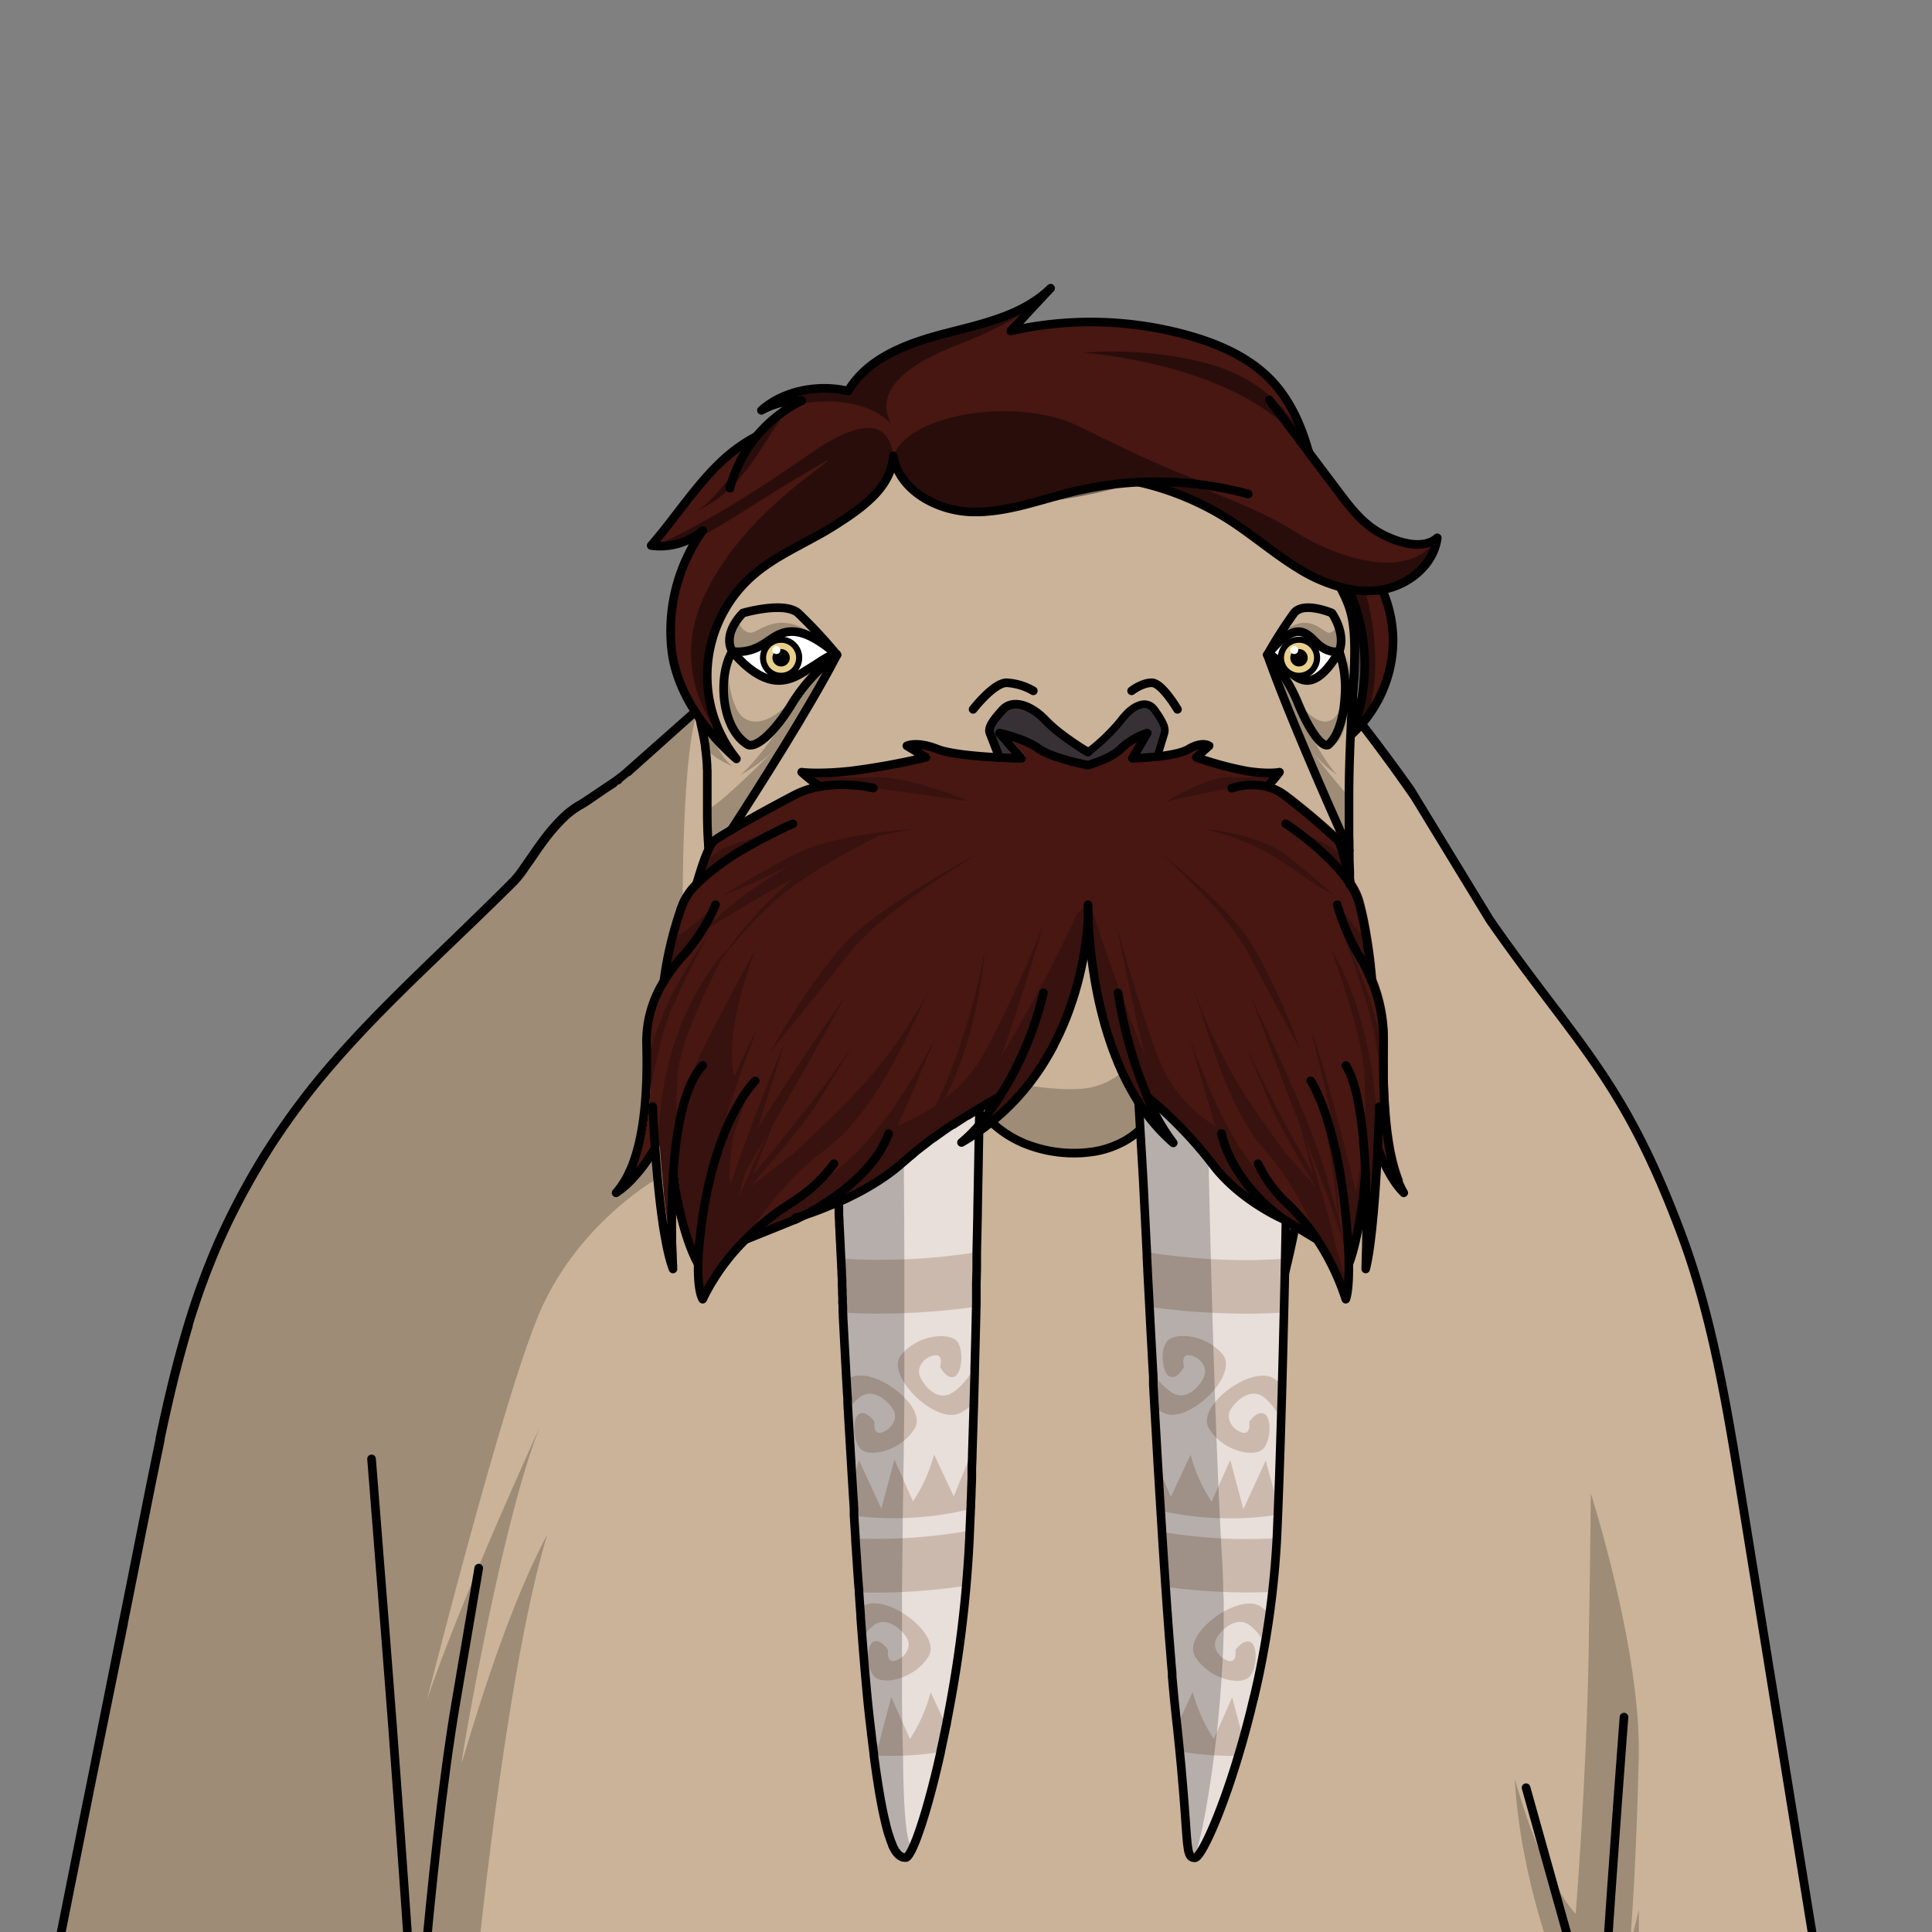 <svg xmlns="http://www.w3.org/2000/svg" viewBox="0 0 432 432">
  <rect x="0" y="0" width="432" height="432" fill="#808080" stroke="none"/>
  <defs>
    <style>.BUNTAI_WALRUS_BODY_BUNTAI_WALRUS_BODY-24_cls-1{isolation:isolate;}.BUNTAI_WALRUS_BODY_BUNTAI_WALRUS_BODY-24_cls-2{fill:#cab398;}.BUNTAI_WALRUS_BODY_BUNTAI_WALRUS_BODY-24_cls-3{opacity:0.22;}.BUNTAI_WALRUS_BODY_BUNTAI_WALRUS_BODY-24_cls-14,.BUNTAI_WALRUS_BODY_BUNTAI_WALRUS_BODY-24_cls-3{mix-blend-mode:multiply;}.BUNTAI_WALRUS_BODY_BUNTAI_WALRUS_BODY-24_cls-11,.BUNTAI_WALRUS_BODY_BUNTAI_WALRUS_BODY-24_cls-13,.BUNTAI_WALRUS_BODY_BUNTAI_WALRUS_BODY-24_cls-4{fill:none;stroke:#000;stroke-linecap:round;stroke-linejoin:round;}.BUNTAI_WALRUS_BODY_BUNTAI_WALRUS_BODY-24_cls-4{stroke-width:1.93px;}.BUNTAI_WALRUS_BODY_BUNTAI_WALRUS_BODY-24_cls-5{fill:#e8dfda;}.BUNTAI_WALRUS_BODY_BUNTAI_WALRUS_BODY-24_cls-6{fill:#ccb9ae;}.BUNTAI_WALRUS_BODY_BUNTAI_WALRUS_BODY-24_cls-7{fill:#9b999a;}.BUNTAI_WALRUS_BODY_BUNTAI_WALRUS_BODY-24_cls-8{fill:#373135;}.BUNTAI_WALRUS_BODY_BUNTAI_WALRUS_BODY-24_cls-9{fill:#481712;}.BUNTAI_WALRUS_BODY_BUNTAI_WALRUS_BODY-24_cls-10{fill:#fff;}.BUNTAI_WALRUS_BODY_BUNTAI_WALRUS_BODY-24_cls-11{stroke-width:1.7px;}.BUNTAI_WALRUS_BODY_BUNTAI_WALRUS_BODY-24_cls-12{fill:#e8cf8c;}.BUNTAI_WALRUS_BODY_BUNTAI_WALRUS_BODY-24_cls-13{stroke-width:1.37px;}.BUNTAI_WALRUS_BODY_BUNTAI_WALRUS_BODY-24_cls-14{opacity:0.43;}</style>
  </defs>
  <g class="BUNTAI_WALRUS_BODY_BUNTAI_WALRUS_BODY-24_cls-1">
    <g id="body">
      <path class="BUNTAI_WALRUS_BODY_BUNTAI_WALRUS_BODY-24_cls-2" d="M138.29,174.34l0,0,0,0v0c-.56.57-.89.93-1,1l0,0-.21.13c-1.95,1.27-3.68,2.34-5,3.14l-1.78,1-.24.14-.23.13a18.74,18.74,0,0,0-3.59,2.68l-.18.18-.11.11-.08.08,0,0-.21.2-.28.28-.13.14a42.19,42.19,0,0,0-3.5,4.15l0,0c-.65.86-1.27,1.73-1.86,2.57l0,.05,0,0-.71,1c-.73,1.07-1.42,2.08-2.06,3a21.82,21.82,0,0,1-2.06,2.58l-.12.12C99.92,212,86.69,223.69,75.11,236.93l-.1.12A162.49,162.49,0,0,0,60,257c-.11.15-.2.31-.3.46l0,0,0,.05c-.43.68-.86,1.37-1.28,2.07s-.71,1.18-1.06,1.78-.67,1.14-1,1.72-.67,1.16-1,1.75-.66,1.19-1,1.79l-.3.55c-.23.42-.45.84-.67,1.27l-.12.22-.51,1-.57,1.12-.29.57c-.26.53-.53,1.06-.78,1.61-.5,1-1,2.06-1.48,3.12-.38.82-.74,1.64-1.1,2.47l-.06.14a165.64,165.64,0,0,0-6.38,17.55l0,.13s0,0,0,.06a.24.24,0,0,0,0,.08s0,.1-.05.15-.09.33-.14.49c-.23.78-.46,1.55-.68,2.33-.3,1-.59,2.09-.87,3.13q-.86,3.14-1.63,6.29t-1.48,6.3q-.72,3.19-1.39,6.4a1.84,1.84,0,0,0,0,.25c-.09.42-.18.84-.26,1.26s-.16.75-.23,1.13q-.26,1.17-.48,2.34c-.58,2.76-1.13,5.53-1.69,8.29s-1.05,5.27-1.57,7.91c-.07.32-.13.64-.19,1a.14.14,0,0,0,0,.07l-.18.89c-.06.3-.12.59-.17.89-.18.87-.35,1.75-.52,2.62-.06.26-.11.52-.16.78-.2,1-.4,2-.59,3-.1.47-.19.93-.28,1.4-.05.23-.09.45-.14.68s-.09.43-.13.65c-.08.42-.17.84-.25,1.26s-.16.78-.23,1.17-.15.73-.22,1.09-.13.66-.2,1l-.18.89c0,.14-.06.27-.08.41l-.21,1c0,.18-.07.37-.11.55s-.06.28-.08.42l-.06.29,0,.16L19,405.37c0,.18-.07.37-.11.55l-7,35.06H406.62q-8.58-53-17.17-106.08c-3.24-20-6.53-40.24-13.44-58.79-13.08-35.14-23.45-42.51-42.86-70.37l-16.64-27.29-.05-.08c-.3-.5-.63-1-1-1.6,0,0-1.41-2-3.58-5l-.11-.15c-2.06-2.81-4.78-6.46-7.64-10.1l0,0-.61-.79c-.13-.15-.25-.31-.38-.47l-.13-.17-.12-.14-.62-.78c.06-1.07.11-2.15.18-3.22,0-.56.06-1.1.1-1.65.23-3.47.35-6.28.36-8.63,0-1.67,0-3.11-.14-4.37q-.06-.76-.15-1.44l-.09-.67a21.42,21.42,0,0,0-.66-2.92c-.05-.18-.11-.35-.17-.52-.11-.35-.24-.69-.37-1a48.05,48.05,0,0,0-2.28-4.66c-.12-.24-.26-.48-.41-.73l0-.05c-.14-.24-.3-.48-.47-.72l0-.05c-.17-.25-.35-.51-.55-.77l0,0c-.2-.26-.41-.54-.64-.82h0a73.21,73.21,0,0,0-6.84-7.22c-1.38-1.3-2.79-2.56-4.16-3.74-.21-.53-.42-1-.64-1.56-.07-.15-.14-.29-.2-.44-.16-.36-.33-.71-.49-1-.09-.17-.17-.34-.25-.51l-.39-.73a29.68,29.68,0,0,0-3.53-5.27l-.13-.15c-.24-.28-.49-.56-.74-.82l-.2-.22-.73-.73-.24-.23c-.24-.23-.49-.45-.74-.67l-.25-.22c-.25-.21-.51-.43-.77-.63l-.24-.18c-.27-.21-.54-.42-.82-.61l-.17-.12a28.67,28.67,0,0,0-4.21-2.41l-.06,0-.95-.42-.28-.12c-.29-.13-.6-.25-.9-.36l-.36-.14-.89-.32-.39-.14-.9-.29-.4-.13-.94-.27L264.7,97l-1-.26-.32-.08-1.08-.26-.08,0c-1.72-.39-3.5-.73-5.34-1l-.23,0-1.21-.19-.31-.05-1.2-.19-.33,0-1.26-.19-.23,0-5-.69c-6.27-1.42-13.65-3.54-20.52-2.94a60,60,0,0,0-6.21.5c-.5.06-1,.14-1.48.22h-.06c-2,.3-4,.71-5.88,1.18-9.61,2.38-18,6.48-24.26,9.74-.5.27-1,.54-1.45.82l-.45.27c-.39.24-.77.49-1.14.74l-.47.32-.91.67-.25.19-.24.19c-.3.24-.59.47-.87.72l-.52.45-.71.66-.4.38c-.31.31-.61.61-.9.92l-.17.19-.82.92a1.83,1.83,0,0,1-.13.16l-.26.31,0,0c-.2.25-.4.49-.58.74h0s0,0,0,0a33.13,33.13,0,0,0-4.28,7.42s0,0,0,0l-.22.55s0,0,0,0c-.07.18-.13.34-.18.5s0,0,0,0a13.94,13.94,0,0,0-.44,1.39h0c-1,.65-2,1.29-3,1.94l-.09.06a40.85,40.85,0,0,0-8.24,7.28A26.63,26.63,0,0,0,155.84,145c-.09.69-.15,1.39-.2,2.12,0,.57-.07,1.12-.09,1.66,0,.14,0,.29,0,.43q0,.61,0,1.2v.36c0,.49,0,1,0,1.41a1.93,1.93,0,0,0,0,.24c0,.37,0,.73,0,1.07l0,.43.06.86,0,.38c0,.36.07.7.11,1,0,.18,0,.35.07.53s0,.34.07.5.06.41.1.61,0,.18,0,.27l.09.56-.27.23-.18.15L140.4,172.63l-1.05.64Zm0,0,0,0,0,0v0c-.56.57-.89.93-1,1l0,0-.21.13c-1.95,1.27-3.68,2.34-5,3.14l-1.78,1-.24.14-.23.13a18.74,18.74,0,0,0-3.59,2.68l-.18.18-.11.11-.08.08,0,0-.21.2-.28.28-.13.14a42.19,42.19,0,0,0-3.5,4.15l0,0c-.65.86-1.27,1.73-1.86,2.57l0,.05,0,0-.71,1c-.73,1.07-1.42,2.08-2.06,3a21.82,21.82,0,0,1-2.06,2.58l-.12.12C99.92,212,86.69,223.69,75.11,236.93l-.1.12A162.49,162.49,0,0,0,60,257c-.11.15-.2.31-.3.46l0,0,0,.05c-.43.68-.86,1.37-1.28,2.07s-.71,1.18-1.06,1.78-.67,1.14-1,1.72-.67,1.16-1,1.75-.66,1.19-1,1.79l-.3.55c-.23.42-.45.84-.67,1.27l-.12.22-.51,1-.57,1.12-.29.57c-.26.53-.53,1.06-.78,1.61-.5,1-1,2.06-1.48,3.12-.38.82-.74,1.64-1.1,2.47l-.06.14a165.64,165.64,0,0,0-6.38,17.55l0,.13s0,0,0,.06a.24.24,0,0,0,0,.08s0,.1-.05.15-.09.33-.14.49c-.23.78-.46,1.55-.68,2.33-.3,1-.59,2.09-.87,3.13q-.86,3.14-1.63,6.29t-1.48,6.3q-.72,3.19-1.39,6.4a1.84,1.84,0,0,0,0,.25c-.09.42-.18.84-.26,1.26s-.16.75-.23,1.13q-.26,1.17-.48,2.34c-.58,2.76-1.13,5.53-1.69,8.29s-1.05,5.27-1.57,7.91c-.07.32-.13.64-.19,1a.14.14,0,0,0,0,.07l-.18.89c-.06.3-.12.59-.17.89-.18.87-.35,1.75-.52,2.62-.06.26-.11.52-.16.78-.2,1-.4,2-.59,3-.1.47-.19.93-.28,1.4-.05.23-.09.45-.14.68s-.09.43-.13.65c-.08.42-.17.84-.25,1.26s-.16.78-.23,1.17-.15.73-.22,1.09-.13.66-.2,1l-.18.89c0,.14-.06.27-.08.41l-.21,1c0,.18-.07.37-.11.55s-.06.28-.08.42l-.06.29,0,.16L19,405.37c0,.18-.07.37-.11.55l-7,35.06H406.62q-8.58-53-17.17-106.08c-3.24-20-6.53-40.24-13.44-58.79-13.08-35.14-23.45-42.51-42.86-70.37l-16.64-27.29-.05-.08c-.3-.5-.63-1-1-1.6h-.26c-.45-.72-.94-1.49-1.49-2.31l-.11-.16c-.52-.78-1.09-1.62-1.72-2.51l-.11-.15c-2.07-2.93-4.74-6.48-8.27-10.92-.13-.15-.25-.31-.38-.47l-.13-.17a1.34,1.34,0,0,1-.11-.14h0l-.62-.78c.06-1.07.11-2.15.18-3.22,0-.56.06-1.1.1-1.65.23-3.47.35-6.28.36-8.63,0-1.67,0-3.11-.14-4.37q-.06-.76-.15-1.44l-.09-.67a21.42,21.42,0,0,0-.66-2.92c-.05-.18-.11-.35-.17-.52-.11-.35-.24-.69-.37-1a48.05,48.05,0,0,0-2.28-4.66c-.12-.24-.26-.48-.41-.73l0-.05c-.14-.24-.3-.48-.47-.72l0-.05c-.17-.25-.35-.51-.55-.77l0,0c-.2-.26-.41-.54-.64-.82h0a73.21,73.21,0,0,0-6.84-7.22c-1.38-1.3-2.79-2.56-4.16-3.74-.21-.53-.42-1-.64-1.56-.07-.15-.14-.29-.2-.44-.16-.36-.33-.71-.49-1-.09-.17-.17-.34-.25-.51l-.39-.73a29.68,29.68,0,0,0-3.53-5.27l-.13-.15c-.24-.28-.49-.56-.74-.82l-.2-.22-.73-.73-.24-.23c-.24-.23-.49-.45-.74-.67l-.25-.22c-.25-.21-.51-.43-.77-.63l-.24-.18c-.27-.21-.54-.42-.82-.61l-.17-.12a28.67,28.67,0,0,0-4.21-2.41l-.06,0-.95-.42-.28-.12c-.29-.13-.6-.25-.9-.36l-.36-.14-.89-.32-.39-.14-.9-.29-.4-.13-.94-.27L264.7,97l-1-.26-.32-.08-1.08-.26-.08,0c-1.72-.39-3.5-.73-5.34-1l-.23,0-1.21-.19-.31-.05-1.2-.19-.33,0-1.26-.19-.23,0-5-.69c-6.27-1.42-13.65-3.54-20.52-2.94a60,60,0,0,0-6.21.5c-.5.06-1,.14-1.48.22h-.06c-2,.3-4,.71-5.88,1.18-9.61,2.38-18,6.48-24.26,9.74-.5.27-1,.54-1.45.82l-.45.27c-.39.24-.77.49-1.14.74l-.47.32-.91.67-.25.19-.24.19c-.3.24-.59.47-.87.72l-.52.45-.71.66-.4.38c-.31.31-.61.61-.9.92l-.17.19-.82.92a1.83,1.83,0,0,1-.13.16l-.26.31,0,0c-.2.25-.4.49-.58.74h0s0,0,0,0a33.13,33.13,0,0,0-4.28,7.42s0,0,0,0l-.22.55s0,0,0,0c-.07.18-.13.34-.18.5s0,0,0,0a13.94,13.94,0,0,0-.44,1.39h0c-1,.65-2,1.29-3,1.94l-.09.06a40.85,40.85,0,0,0-8.24,7.28A26.63,26.63,0,0,0,155.84,145c-.09.69-.15,1.39-.2,2.12,0,.57-.07,1.12-.09,1.66,0,.14,0,.29,0,.43q0,.61,0,1.2v.36c0,.49,0,1,0,1.41a1.93,1.93,0,0,0,0,.24c0,.37,0,.73,0,1.07l0,.43.06.86,0,.38c0,.36.07.7.11,1,0,.18,0,.35.07.53s0,.34.07.5.06.41.1.61,0,.18,0,.27l.09.56-.27.23-.18.15L140.4,172.63l-1.05.64Z" />
      <g class="BUNTAI_WALRUS_BODY_BUNTAI_WALRUS_BODY-24_cls-3">
        <path d="M136.86,175.33l15.8,26.89c-1.55,2.74-3.14,15.51-3.26,15.69s-4.62,6.61-4.31,17.29-.58,18.51-6.17,30.3c3.41-2,7.29-8.36,7.29-8.36l.26,6.7S128.64,274,120.25,294.46s-24.87,86-24.87,86,5.3-17.25,25.34-61.41c-8.39,20.62-17.48,73.75-17.48,74.92s8.39-30.76,19.11-50.78C113,374,106.5,441,106.5,441H11.88c-.67,0,6-30.51,7-35.06,0-.18.07-.37.11-.55v0L27.44,363l0-.16.06-.29c0-.14,0-.28.08-.42s.07-.37.11-.55l.21-1c0-.14.05-.27.08-.41l.18-.89c.07-.33.13-.66.2-1s.14-.73.22-1.09.15-.78.23-1.17.17-.84.25-1.26c0-.22.08-.43.13-.65s.09-.45.14-.68c.09-.47.18-.93.28-1.4.19-1,.39-2,.59-3,.05-.26.1-.52.16-.78.17-.87.34-1.75.52-2.62,0-.13.05-.26.08-.39.1-.48.2-1,.29-1.46.06-.32.12-.64.19-1,1.33-6.56,2.76-13.69,4-19.67.08-.42.17-.84.26-1.26a1.84,1.84,0,0,1,0-.25,229.56,229.56,0,0,1,6.19-24.94c0-.05,0-.1.05-.15a.24.24,0,0,1,0-.08s0,0,0-.06l0-.13c1.65-5.16,3.67-10.73,6.38-17.55l.06-.14a120.75,120.75,0,0,1,11.13-21l0-.05,0,0c.1-.15.19-.31.3-.46a231.5,231.5,0,0,1,15-19.95l.1-.12c7.14-8.68,23.31-23.81,32.48-32.84a156.31,156.31,0,0,0,12.1-13.52l0,0,0-.05c2.47-3.07,4.25-5.47,5.38-6.75l.13-.14.28-.28.21-.2,0,0,.08-.08Z" />
        <path d="M348.37,441s-8.39-20.41-9.67-43.24c6.84,23.91,13.63,30.17,13.63,30.17s2.45-30.65,2.91-59,.47-35,.47-35,11.3,35.19,10.72,59.19-1.63,37.05-1.63,37.05l-.24,4.66,1.89-7.81v9l.91,5Z" />
        <path d="M138.29,174.34l0,0,0,0c-.56.57-.89.93-1,1l0,0-.08.35v.07L136,181.25l5.59,22.57,11.06-1.6s-.17-35.06,3.51-43.54l-.27.23-.18.15-16.37,14.21Z" />
        <path d="M218.88,91.74S191.93,100.48,186.4,109a66.52,66.52,0,0,0-7.75,16.37s1.16-12.79,5.41-19.68c-7.56,12.63-8,16.36-9.31,19.68S163.1,140.61,162.63,151,168,169.91,168,169.91s-10.8-7.26-12-12.06-1.78-19.56,5.87-27.25,10-7.8,11.78-10.69,6-12.89,11.66-15.65,20.8-12.76,33.79-12.52Z" />
      </g>
      <path class="BUNTAI_WALRUS_BODY_BUNTAI_WALRUS_BODY-24_cls-4" d="M389.45,334.9c-3.24-20-6.53-40.24-13.44-58.79-13.08-35.14-23.45-42.51-42.86-70.37l-16.64-27.29c-.32-.53-.66-1.09-1-1.68,0,0-6.55-9.32-13.21-17.61.06-1.07.11-2.15.18-3.22,0-.56.06-1.1.1-1.65.23-3.47.35-6.28.36-8.63,0-1.67,0-3.11-.14-4.37q-.06-.76-.15-1.44l-.09-.67a21.42,21.42,0,0,0-.66-2.92c-.05-.18-.11-.35-.17-.52-.11-.35-.24-.69-.37-1a48.05,48.05,0,0,0-2.28-4.66c-.12-.24-.26-.48-.41-.73l0-.05c-.14-.24-.3-.48-.47-.72l0-.05c-.17-.25-.35-.51-.55-.77l0,0c-.2-.26-.41-.54-.64-.82h0a73.21,73.21,0,0,0-6.84-7.22c-1.38-1.3-2.79-2.56-4.16-3.74-.21-.53-.42-1-.64-1.56-.07-.15-.14-.29-.2-.44-.16-.36-.33-.71-.49-1-.09-.17-.17-.34-.25-.51l-.39-.73a29.68,29.68,0,0,0-3.53-5.27l-.13-.15c-.24-.28-.49-.56-.74-.82l-.2-.22-.73-.73-.24-.23c-.24-.23-.49-.45-.74-.67l-.25-.22c-.25-.21-.51-.43-.77-.63l-.24-.18c-.27-.21-.54-.42-.82-.61l-.17-.12a28.67,28.67,0,0,0-4.21-2.41l-.06,0-.95-.42-.28-.12c-.29-.13-.6-.25-.9-.36l-.36-.14-.89-.32-.39-.14-.9-.29-.4-.13-.94-.27L264.7,97l-1-.26-.32-.08-1.08-.26-.08,0c-1.72-.39-3.5-.73-5.34-1l-.23,0-1.21-.19-.31-.05-1.2-.19-.33,0-1.26-.19-.23,0-5-.69c-6.27-1.42-13.65-3.54-20.52-2.94a60,60,0,0,0-6.21.5c-.5.06-1,.14-1.48.22h-.06c-2,.3-4,.71-5.88,1.18-9.61,2.38-18,6.48-24.26,9.74-.5.27-1,.54-1.45.82l-.45.27c-.39.24-.77.49-1.14.74l-.47.32-.91.67-.25.19-.24.19c-.3.24-.59.47-.87.72l-.52.45-.71.66-.4.38c-.31.31-.61.61-.9.92l-.17.19-.82.92a1.83,1.83,0,0,1-.13.16l-.29.34c-.2.25-.4.49-.58.74h0s0,0,0,0a33.13,33.13,0,0,0-4.28,7.42s0,0,0,0l-.22.55s0,0,0,0c-.07.18-.13.34-.18.5s0,0,0,0a13.94,13.94,0,0,0-.44,1.39h0c-1.08.67-2.11,1.33-3.08,2a40.85,40.85,0,0,0-8.24,7.28A26.63,26.63,0,0,0,155.84,145c-.09.69-.15,1.39-.2,2.12,0,.57-.07,1.12-.09,1.66,0,.14,0,.29,0,.43q0,.61,0,1.2v.36c0,.49,0,1,0,1.41a1.93,1.93,0,0,0,0,.24c0,.37,0,.73,0,1.07l0,.43.06.86,0,.38c0,.36.07.7.11,1,0,.18,0,.35.07.53s0,.34.07.5.06.41.1.61,0,.18,0,.27l.09.56-.27.23-15.5,13.72c-.81.71-1.61,1.33-2.11,1.71l0,0,0,0-.44.33c-3.62,2.39-6.53,4.43-7.8,5.19l-.23.13a18.74,18.74,0,0,0-3.59,2.68c-.13.13-.27.25-.4.39l-.21.2-.28.28-.13.14a42.19,42.19,0,0,0-3.5,4.15l0,0c-.65.86-1.27,1.73-1.86,2.57-1,1.48-2,2.88-2.82,4.07a21.82,21.82,0,0,1-2.06,2.58l-.12.12C99.92,212,86.69,223.69,75.11,236.93l-.1.12A162.49,162.49,0,0,0,60,257c-.11.15-.2.31-.3.46a160.2,160.2,0,0,0-10.08,18.65c-.38.82-.74,1.64-1.1,2.47l-.06.14a165.64,165.64,0,0,0-6.38,17.55c-2.52,8.32-4.52,16.82-6.32,25.36a1.84,1.84,0,0,0,0,.25c-.92,4.34-1.79,8.68-2.66,13q-1.91,9.59-3.82,19.18c0,.22-.09.43-.13.65l-.9,4.51-.18.89c0,.14-.06.27-.08.41l-.21,1c0,.18-.07.37-.11.55s-.06.28-.08.42l-.06.29q-4.3,21.54-8.6,43.08l-7,35.06H406.62Q398,387.94,389.45,334.9ZM137.18,175.12l-.21.14c-3.11,2-5.45,3.77-6.75,4.51l-.24.14-.23.13a18.74,18.74,0,0,0-3.59,2.68l-.18.18-.11.11-.08.08,0,0-.21.2-.28.28-.13.14a42.19,42.19,0,0,0-3.5,4.15l0,0c-.65.86-1.27,1.73-1.86,2.57l0,.05c-1,1.46-2,2.84-2.79,4a21.82,21.82,0,0,1-2.06,2.58l-.12.12C99.92,212,86.69,223.69,75.11,236.93l-.1.12A162.49,162.49,0,0,0,60,257c-.11.15-.2.31-.3.46l0,0,0,.05c-.43.68-.86,1.37-1.28,2.07s-.71,1.18-1.06,1.78a159.15,159.15,0,0,0-7.69,14.72c-.38.82-.74,1.64-1.1,2.47l-.06.14a165.64,165.64,0,0,0-6.38,17.55l0,.13s0,0,0,.06c-.3,1-.6,2-.89,3.05s-.59,2.09-.87,3.13q-.86,3.14-1.63,6.29t-1.48,6.3q-.72,3.19-1.39,6.4a1.84,1.84,0,0,0,0,.25c-.09.42-.18.84-.26,1.26-.83,3.92-1.61,7.84-2.4,11.76-.88,4.44-1.78,8.89-2.65,13.34-.06.26-.11.52-.16.78-.2,1-.4,2-.59,3-.1.47-.19.93-.28,1.4-.05.23-.09.45-.14.68s-.09.43-.13.65c-.08.42-.17.84-.25,1.26s-.16.78-.23,1.17-.15.73-.22,1.09-.13.66-.2,1l-.18.89c0,.14-.06.27-.08.41l-.21,1c0,.18-.07.37-.11.55s-.06.28-.08.42l-.06.29,0,.16L19,405.37c0,.18-.07.37-.11.55l-7,35.06H406.62q-8.58-53-17.17-106.08c-3.24-20-6.53-40.24-13.44-58.79-13.08-35.14-23.45-42.51-42.86-70.37l-16.64-27.29c-.32-.53-7.58-11-14.24-19.29.06-1.07.11-2.15.18-3.22,0-.56.06-1.1.1-1.65.23-3.47.35-6.28.36-8.63,0-1.67,0-3.11-.14-4.37q-.06-.76-.15-1.44l-.09-.67a21.42,21.42,0,0,0-.66-2.92c-.05-.18-.11-.35-.17-.52-.11-.35-.24-.69-.37-1a48.05,48.05,0,0,0-2.28-4.66c-.12-.24-.26-.48-.41-.73l0-.05c-.14-.24-.3-.48-.47-.72l0-.05c-.17-.25-.35-.51-.55-.77l0,0c-.2-.26-.41-.54-.64-.82h0a73.21,73.21,0,0,0-6.84-7.22c-1.38-1.3-2.79-2.56-4.16-3.74-.21-.53-.42-1-.64-1.56-.07-.15-.14-.29-.2-.44-.16-.36-.33-.71-.49-1-.09-.17-.17-.34-.25-.51l-.39-.73a29.68,29.68,0,0,0-3.53-5.27l-.13-.15c-.24-.28-.49-.56-.74-.82l-.2-.22-.73-.73-.24-.23c-.24-.23-.49-.45-.74-.67l-.25-.22c-.25-.21-.51-.43-.77-.63l-.24-.18c-.27-.21-.54-.42-.82-.61l-.17-.12a28.67,28.67,0,0,0-4.21-2.41l-.06,0-.95-.42-.28-.12c-.29-.13-.6-.25-.9-.36l-.36-.14-.89-.32-.39-.14-.9-.29-.4-.13-.94-.27L264.7,97l-1-.26-.32-.08-1.08-.26-.08,0c-1.72-.39-3.5-.73-5.34-1l-.23,0-1.21-.19-.31-.05-1.2-.19-.33,0-1.26-.19-.23,0-5-.69c-6.27-1.42-13.65-3.54-20.52-2.94a60,60,0,0,0-6.21.5c-.5.06-1,.14-1.48.22h-.06c-2,.3-4,.71-5.88,1.18-9.61,2.38-18,6.48-24.26,9.74-.5.27-1,.54-1.45.82l-.45.27c-.39.24-.77.49-1.14.74l-.47.32-.91.67-.25.19-.24.19c-.3.24-.59.47-.87.72l-.52.45-.71.66-.4.38c-.31.31-.61.61-.9.92l-.17.19-.82.92a1.83,1.83,0,0,1-.13.16l-.26.31,0,0c-.2.25-.4.49-.58.74h0s0,0,0,0a33.13,33.13,0,0,0-4.28,7.42s0,0,0,0l-.22.55s0,0,0,0c-.07.18-.13.34-.18.5s0,0,0,0a13.94,13.94,0,0,0-.44,1.39h0c-1,.65-2,1.29-3,1.94l-.09.06a40.85,40.85,0,0,0-8.24,7.28A26.63,26.63,0,0,0,155.84,145c-.09.69-.15,1.39-.2,2.12,0,.57-.07,1.12-.09,1.66,0,.14,0,.29,0,.43q0,.61,0,1.2v.36c0,.49,0,1,0,1.41a1.93,1.93,0,0,0,0,.24c0,.37,0,.73,0,1.07l0,.43.06.86,0,.38c0,.36.07.7.11,1,0,.18,0,.35.07.53s0,.34.07.5.06.41.1.61,0,.18,0,.27l.09.56-.27.23-.18.15L140.4,172.63m-2.18,1.78v0l0,0,0,0" />
      <polyline class="BUNTAI_WALRUS_BODY_BUNTAI_WALRUS_BODY-24_cls-4" points="341.23 399.73 346.65 419.09 352.78 440.98" />
      <path class="BUNTAI_WALRUS_BODY_BUNTAI_WALRUS_BODY-24_cls-4" d="M359.07,441c1.62-25.38,4.06-57.05,4.06-57.05" />
      <path class="BUNTAI_WALRUS_BODY_BUNTAI_WALRUS_BODY-24_cls-4" d="M94.77,441c1.57-17.37,4.11-42.39,7.16-60.27l5.12-30.1" />
      <path class="BUNTAI_WALRUS_BODY_BUNTAI_WALRUS_BODY-24_cls-4" d="M83.08,326.21s.06.92,3.19,40.35c2,25.22,4.12,55.1,5.45,74.42" />
      <path class="BUNTAI_WALRUS_BODY_BUNTAI_WALRUS_BODY-24_cls-5" d="M287.53,273q-.07,4.08-.17,8.45c0,1,0,2.12-.07,3.19v.06c0,1.59-.07,3.2-.11,4.82q0,1.9-.09,3.84c-.12,5.36-.26,10.84-.41,16.27l-.09,3.37,0,.88c0,1.27-.07,2.52-.11,3.77-.18,6.22-.38,12.24-.6,17.86h0c0,.17,0,.34,0,.51,0,.92-.07,1.83-.11,2.72-.06,1.68-.13,3.31-.2,4.89,0,.12,0,.23,0,.35,0,.67-.07,1.34-.11,2s-.09,1.47-.14,2.21a1.09,1.09,0,0,1,0,.18c-.05.78-.12,1.56-.18,2.34,0,0,0,0,0,0-.07.78-.14,1.55-.22,2.33,0,.43-.09.85-.14,1.27,0,.14,0,.29-.05.43,0,.42-.09.84-.14,1.26h0c-.2,1.65-.41,3.29-.64,4.91h0l0,.24c0,.19,0,.38-.08.57,0,0,0,0,0,.06l0,.21c0,.26-.07.52-.11.78-.14.94-.29,1.87-.44,2.78-.06.39-.13.79-.2,1.18l-.15.85h0c-.72,4.16-1.55,8.2-2.45,12h0c-1.08,4.63-2.26,9-3.45,12.94-4.12,13.77-8.43,22.85-9.73,22.85-1.65,0-1.61-1.51-2.22-10.11q-.12-1.76-.3-3.93v0c-.29-3.65-.69-8.22-1.3-13.94-.06-.57-.13-1.15-.19-1.74s-.13-1.21-.2-1.83c-.28-2.5-.57-5.52-.87-8.94,0-.16,0-.32,0-.47,0-.52-.09-1-.13-1.57-.36-4.26-.73-9.07-1.09-14.23v0c-.09-1.24-.18-2.5-.26-3.78s-.2-2.87-.29-4.33-.2-3-.3-4.55c-.07-1.12-.15-2.24-.21-3.37-.1-1.58-.2-3.19-.29-4.79h0c0-.59-.07-1.18-.11-1.77q-.25-4.09-.5-8.22c-.26-4.45-.52-8.9-.76-13.26-.1-1.67-.19-3.33-.28-5l0-.6c0-.18,0-.33,0-.42s0-.15,0-.15l0-.37q0-.54-.06-1.08c-.34-6.17-.66-12-.93-17.37l-.06-1.13c-.08-1.5-.16-2.95-.23-4.35,0-.36,0-.72-.05-1.08,0-.66-.06-1.31-.1-1.94l0-.64c-.52-10.13-.83-16.68-.83-16.68l-.65-11.05-.38-6.46c.32.5.65,1,1,1.49s.83,1.18,1.27,1.76c.17.23.34.45.53.68s.42.53.64.79.36.43.55.64l0,0c.24.29.5.59.77.87.43.47.87.94,1.33,1.38s1.17,1.13,1.79,1.66c-.26-.32-.51-.65-.77-1-.13-.17-.25-.35-.38-.53a.1.1,0,0,0,0-.05v0c-.27-.4-.55-.82-.82-1.26s-.42-.68-.62-1c-.37-.63-.73-1.29-1.09-2-.2-.38-.4-.77-.59-1.17s-.37-.76-.55-1.15-.34-.72-.5-1.09h0c-.15-.31-.29-.64-.43-1h0s0,0,0,0h0l.08.06h0l.3.25.47.39.28.24.32.28h0l.35.3.79.7.43.39c.3.27.62.55.94.86l1,1,1.09,1.05.58.58.07.06,1,1.06c.76.79,1.55,1.63,2.35,2.51l.28.31,0,0c1,1.14,2,2.34,3,3.59a.05.05,0,0,1,0,0l.36.45.57.76c.3.41.61.8.94,1.19s.45.55.69.81a2,2,0,0,0,.19.22c.26.29.53.58.8.86s.54.56.81.82l0,0c.33.32.65.63,1,.92l.09.08c.34.31.67.6,1,.88l.25.21q.47.39.93.75c.36.29.72.56,1.08.82s.87.64,1.3.93l.31.21,0,0c.24.16.47.32.7.46l.71.45.68.42,1.11.65.52.29c.67.37,1.24.67,1.7.89l.42.2c.38.19.64.3.74.35h.05Z" />
      <path class="BUNTAI_WALRUS_BODY_BUNTAI_WALRUS_BODY-24_cls-5" d="M219,247.85c0,.21,0,.42,0,.64,0,.89,0,1.86,0,2.9h0l-.51.58a.27.27,0,0,1-.07.08l-.32.35-.65.7-.12.12-.13.13c-.39.4-.79.78-1.18,1.14l-.59.53c-.2.18-.39.35-.59.51,1.45-.84,2.82-1.72,4.13-2.65-.08,4.84-.19,11-.32,17.91,0,.24,0,.49,0,.73-.06,2.72-.12,5.56-.19,8.48,0,.87,0,1.75,0,2.63,0,.18,0,.37,0,.56,0,1.25-.06,2.52-.09,3.8,0,.19,0,.38,0,.57,0,.75,0,1.5,0,2.26,0,.22,0,.44,0,.67s0,.62,0,.93c-.11,4.78-.23,9.66-.36,14.54,0,.19,0,.37,0,.56-.06,2.43-.13,4.86-.2,7.27-.11,3.75-.22,7.46-.34,11.07,0,1.16-.07,2.32-.11,3.46,0,.18,0,.36,0,.54,0,.54,0,1.07,0,1.59q-.06,1.68-.12,3.3c0,.79-.06,1.56-.09,2.33v.06c0,.44,0,.87-.05,1.3-.08,2-.16,4-.25,5.86,0,.1,0,.19,0,.28h0a276.5,276.5,0,0,1-3.62,33.46c-.48,2.84-1,5.58-1.5,8.2,0,.27-.1.54-.16.81-.1.48-.19,1-.29,1.43s-.19.94-.29,1.4c-.19.93-.39,1.84-.59,2.73l0,.13c-2.16,9.77-4.43,17.28-6.06,21,0,0,0,0,0,0-.75,1.69-1.36,2.61-1.78,2.61-.8,0-1.6-.35-2.41-1.69-.11-.19-.24-.41-.36-.66l-.13-.26h0l-.07-.14a.61.61,0,0,1,0-.12l-.25-.6c-.16-.43-.33-.9-.49-1.42l-.12-.34c-.21-.7-.43-1.49-.64-2.38h0s0,0,0,0l-.09-.4c-.06-.24-.11-.49-.17-.75s-.07-.31-.11-.46c-.72-3.3-1.47-7.74-2.25-13.68a2.51,2.51,0,0,1,0-.27c-.05-.36-.1-.72-.14-1.09-.14-1.1-.29-2.25-.43-3.46,0-.3-.07-.61-.11-.93s-.07-.61-.1-.92c-.08-.63-.16-1.27-.23-1.93-.49-4.36-1-10.22-1.54-17-.07-.9-.14-1.8-.21-2.73s-.12-1.57-.18-2.38l0-.44c-.13-1.71-.25-3.46-.37-5.26,0-.33,0-.66-.07-1-.11-1.5-.22-3-.32-4.57l-.15-2.32c-.09-1.26-.17-2.52-.26-3.8,0-.11,0-.23,0-.34,0-.46-.06-.93-.08-1.39-.06-.9-.12-1.78-.17-2.63,0-.36-.05-.72-.07-1.09,0-.2,0-.4,0-.6s0-.52,0-.79l-.06-.95c0-.44-.05-.9-.08-1.37-.06-.75-.09-1.51-.15-2.26v-.08c-.34-5.56-.67-11.18-1-16.68,0-.46-.06-.92-.08-1.37l-.06-1.1,0-.61c0-.61-.08-1.22-.11-1.83s-.07-1.17-.1-1.75c-.29-5.24-.56-10.31-.81-15.05v0c0-.32,0-.64-.05-1v-.07c0-.3,0-.61,0-.9s0-.65-.05-1,0-.64,0-.95-.05-.82-.06-1.22,0-.49,0-.74l-.06-1.09c0-.22,0-.43,0-.64s0-.23,0-.34a.34.34,0,0,1,0-.1c0-.47-.05-.93-.07-1.39s0-1.08-.08-1.61c0-.18,0-.35,0-.53l-.06-1q-.07-1.54-.15-3c0-.63-.06-1.25-.09-1.85-.05-1.23-.11-2.4-.17-3.5,0-.65-.06-1.28-.09-1.88,0-.4,0-.79,0-1.17,0-.72-.05-1.1-.05-1.1l.11,0,.8-.35,1.44-.67.3-.14.85-.42a61.4,61.4,0,0,0,5.91-3.29l.08-.05.14-.09c.41-.26.81-.53,1.21-.81a39,39,0,0,0,4.29-3.33l1-.85.12-.11c.45-.39.92-.78,1.39-1.17l1.41-1.14,1.44-1.11c.48-.37.95-.73,1.43-1.08a.72.72,0,0,1,.15-.11h0l.05,0,.19-.15.19-.13.85-.61.17-.12a3.43,3.43,0,0,1,.33-.24l.32-.22.41-.29.4-.28.31-.21,1-.66.07,0,.06,0,.54-.36.54-.36,2.05-1.32.23-.15.05,0,.13-.09.18-.11.19-.12.19-.11Z" />
      <path class="BUNTAI_WALRUS_BODY_BUNTAI_WALRUS_BODY-24_cls-6" d="M218.39,280c0,.87,0,1.75,0,2.63,0,.18,0,.37,0,.56,0,1.25-.06,2.52-.09,3.8,0,.19,0,.38,0,.57,0,.75,0,1.5,0,2.26,0,.22,0,.44,0,.66h0c0,.31,0,.62,0,.93s0,.51,0,.76a153.49,153.49,0,0,1-16,1.44c-1.94.07-3.88.11-5.82.11h-1.49c-2.42,0-4.68-.11-6.8-.26h-.07v-.07c0-.3,0-.61,0-.9s0-.58,0-.87a.28.28,0,0,0,0-.09c0-.32,0-.64,0-.95s-.05-.82-.06-1.22,0-.49,0-.74l-.06-1.09c0-.33,0-.66-.05-1a.34.34,0,0,1,0-.1c0-.47-.05-.93-.07-1.39s0-1.08-.08-1.61c0-.18,0-.35,0-.53s0-.19,0-.28c0-.43-.05-.85-.06-1.26h0c2.3.2,4.81.31,7.56.34q3.59,0,7.17-.11A143.88,143.88,0,0,0,218.39,280Z" />
      <path class="BUNTAI_WALRUS_BODY_BUNTAI_WALRUS_BODY-24_cls-6" d="M190.85,344c0,.63.09,1.24.13,1.86.1,1.53.2,3.05.3,4.55,0,.32,0,.66.07,1,.1,1.57.21,3.1.31,4.62,1.37.06,2.73.08,4.1.08a134.34,134.34,0,0,0,20-1.5c.05-.5.09-1,.13-1.5q.11-1.14.18-2.28c0-.51.08-1,.11-1.55.08-1.08.15-2.17.2-3.28,0-.32,0-.65.05-1s.06-1,.08-1.46c0-.08,0-.15,0-.23,0-.33,0-.65,0-1A121.19,121.19,0,0,1,190.85,344Z" />
      <path class="BUNTAI_WALRUS_BODY_BUNTAI_WALRUS_BODY-24_cls-6" d="M217.78,306c0,.19,0,.37,0,.56-.06,2.43-.13,4.86-.2,7.27a10.33,10.33,0,0,1-3.32,2.3c-3.57,1.34-9.57-2.84-12.19-7.14-1.37-2.25-1.82-4.52-.54-6.06.18-.22.37-.42.56-.62,3.82-3.92,9.94-4.3,11.74-2.55s1.31,7.41-.45,8.07-3.17-2.2-3.17-2.2.88-2.91-1.3-2.56-4.14,2.62-3.16,4.81,3.79,5.33,6.86,3.72C214.54,310.55,216.35,308.34,217.78,306Z" />
      <path class="BUNTAI_WALRUS_BODY_BUNTAI_WALRUS_BODY-24_cls-6" d="M195.22,367.16c-1.66.89-1.5,6.48.61,8s8.65.21,11.77-4.74-9.23-14.16-14.34-11.42A6.44,6.44,0,0,0,192,360c0,.33,0,.65.07,1,0,.12,0,.23,0,.35a2.64,2.64,0,0,0,0,.28c0,.05,0,.11,0,.16q.12,1.65.24,3.24c0,.48.07,1,.11,1.43,0,.15,0,.29,0,.44a11.45,11.45,0,0,1,3-3.53c2.84-2,6,.75,7.3,2.79s-.39,4.56-2.51,5.17-1.63-2.36-1.63-2.36S196.88,366.26,195.22,367.16Z" />
      <path class="BUNTAI_WALRUS_BODY_BUNTAI_WALRUS_BODY-24_cls-6" d="M192.39,312.32c2.83-2,6,.75,7.29,2.8s-.39,4.56-2.51,5.18-1.62-2.37-1.62-2.37-1.77-2.67-3.43-1.77-1.5,6.49.61,8.06,8.65.21,11.77-4.75-9.22-14.15-14.34-11.42a6.92,6.92,0,0,0-1.39,1c0,.26,0,.53,0,.79.06,1.06.13,2.13.19,3.19v.07s0,.11,0,.15c0,.31,0,.6.05.91s.05.91.07,1.36c0,.22,0,.44,0,.66h0A12.08,12.08,0,0,1,192.39,312.32Z" />
      <path class="BUNTAI_WALRUS_BODY_BUNTAI_WALRUS_BODY-24_cls-6" d="M217.23,324.87c0,1.16-.07,2.32-.11,3.46a1,1,0,0,0,0,.17c0,.12,0,.25,0,.37,0,.54,0,1.06,0,1.59q-.06,1.68-.12,3.3c0,.79-.06,1.56-.09,2.33v.06c0,.44,0,.87-.05,1.3a70.62,70.62,0,0,1-15.11,2c-2.13.06-4.26,0-6.38-.11-1.6-.1-3.19-.26-4.78-.47,0-.15,0-.3,0-.45s0-.36,0-.54,0-.38,0-.58,0-.18,0-.27c-.08-1.37-.17-2.74-.25-4.13v-.08s0,0,0,0c.58-2.11,1.15-4.21,1.73-6.31l5,10.85q1.47-5.49,2.93-11c.67,1.51,1.35,3,2,4.52s1.43,3.21,2.15,4.82a35.22,35.22,0,0,0,4.71-10.48l4.4,9.39Z" />
      <path class="BUNTAI_WALRUS_BODY_BUNTAI_WALRUS_BODY-24_cls-6" d="M203.47,388.82l-4.17-9.34q-1.47,5.47-2.93,11c-.71-1.55-1.43-3.11-2.14-4.67.07.63.14,1.22.21,1.82.11.91.22,1.81.33,2.67s.19,1.48.28,2.19a71.12,71.12,0,0,0,15-.69l0-.12c.4-1.79.79-3.65,1.17-5.56v0c0-.07,0-.13,0-.2s.08-.39.12-.6c-1.08-2.3-2.17-4.61-3.25-6.92A35.19,35.19,0,0,1,203.47,388.82Z" />
      <path class="BUNTAI_WALRUS_BODY_BUNTAI_WALRUS_BODY-24_cls-6" d="M287.36,281.41c0,.85,0,1.72-.06,2.59,0,.2,0,.4,0,.6v.06c0,.51,0,1,0,1.54v.07c0,.72,0,1.44-.05,2.16,0,.35,0,.7,0,1.05q0,1.9-.09,3.84a.76.76,0,0,0,0,.15c-2.19.15-4.52.24-7,.27h-1.48c-2.47,0-4.95-.06-7.42-.19-4.74-.22-9.48-.66-14.18-1.33h-.08c0-.26,0-.51,0-.76,0-.08,0-.15,0-.22l-.09-1.66-.06-1.13c0-.17,0-.33,0-.5v0c0-.06,0-.11,0-.17-.05-.88-.09-1.74-.14-2.59,0-.36,0-.71-.06-1.06s0-.72-.05-1.08c0-.66-.06-1.31-.1-1.94l0-.64c0-.15,0-.3,0-.45l.1,0a140.35,140.35,0,0,0,14.46,1.53q4.56.25,9.12.21C282.65,281.71,285.1,281.61,287.36,281.41Z" />
      <path class="BUNTAI_WALRUS_BODY_BUNTAI_WALRUS_BODY-24_cls-6" d="M285.5,343.94c0,.67-.07,1.34-.11,2s-.09,1.47-.14,2.21a1.09,1.09,0,0,1,0,.18c-.05.67-.1,1.35-.16,2s-.13,1.46-.2,2.19-.15,1.45-.23,2.18c0,.42-.09.84-.14,1.26-1.8.07-3.61.11-5.41.11s-3.67,0-5.5-.12a129.31,129.31,0,0,1-12.89-1.13l-.13,0c-.1-1.42-.2-2.87-.29-4.33l-.09-1.38c-.07-1.05-.14-2.1-.21-3.17,0-.39,0-.79-.07-1.19,0-.07,0-.13,0-.2,0-.65-.09-1.31-.13-2l.13,0A118.53,118.53,0,0,0,273.07,344,119.85,119.85,0,0,0,285.5,343.94Z" />
      <path class="BUNTAI_WALRUS_BODY_BUNTAI_WALRUS_BODY-24_cls-6" d="M271.69,310.52c-2.95,3.68-8,6.76-11.09,5.58a8.32,8.32,0,0,1-2.45-1.53l0,0c-.1-1.67-.19-3.33-.28-5a2.72,2.72,0,0,1,0-.28,3,3,0,0,0,0-.32c0-.18,0-.33,0-.42s0-.15,0-.15l0-.37q0-.54-.06-1.08h0a13.59,13.59,0,0,0,4.55,4.62c3.07,1.61,5.89-1.53,6.86-3.72s-1-4.47-3.16-4.81-1.3,2.56-1.3,2.56-1.4,2.87-3.16,2.2-2.34-6.23-.45-8.07c1.59-1.55,6.57-1.43,10.34,1.35a10.76,10.76,0,0,1,1.95,1.82C274.92,304.8,273.85,307.82,271.69,310.52Z" />
      <path class="BUNTAI_WALRUS_BODY_BUNTAI_WALRUS_BODY-24_cls-6" d="M281.61,359.05c-5.11-2.74-17.47,6.46-14.34,11.42s9.66,6.33,11.77,4.74,2.27-7.16.61-8-3.42,1.76-3.42,1.76.48,3-1.63,2.36-3.76-3.12-2.5-5.17,4.46-4.79,7.29-2.79a12.39,12.39,0,0,1,3.44,4.26l.15-.85c.07-.39.14-.79.2-1.18.15-.93.3-1.85.44-2.79,0-.19.06-.38.08-.58s0-.27.06-.41,0,0,0,0c0-.2.05-.38.08-.57l0-.24A8.69,8.69,0,0,0,281.61,359.05Z" />
      <path class="BUNTAI_WALRUS_BODY_BUNTAI_WALRUS_BODY-24_cls-6" d="M270.37,319.47c3.12,5,9.66,6.34,11.77,4.75s2.27-7.17.61-8.06-3.42,1.77-3.42,1.77.48,3-1.63,2.37-3.76-3.13-2.51-5.18,4.46-4.79,7.3-2.8a14,14,0,0,1,4,5.31c0-.39,0-.73,0-1.13l0-1c0-.53,0-1.06.05-1.59v0c0-.16,0-.32,0-.47s0-.27,0-.41l.09-3.37a8.36,8.36,0,0,0-2-1.55C279.6,305.32,267.24,314.51,270.37,319.47Z" />
      <path class="BUNTAI_WALRUS_BODY_BUNTAI_WALRUS_BODY-24_cls-6" d="M285.85,335.47c0,.17,0,.34,0,.51,0,.92-.07,1.83-.11,2.72-2,.31-4.1.54-6.17.67-2.23.14-4.47.18-6.7.1a71.14,71.14,0,0,1-13.24-1.65l-.13,0c0-.59-.07-1.18-.11-1.77q-.25-4.09-.5-8.22c0,.1.08.19.13.29q1.38,3.29,2.79,6.57l4.41-9.39a34.94,34.94,0,0,0,4.7,10.48l1.61-3.6c.85-1.92,1.71-3.83,2.56-5.74q1.47,5.47,2.93,11l5-10.85q1.31,4.77,2.62,9.55Z" />
      <path class="BUNTAI_WALRUS_BODY_BUNTAI_WALRUS_BODY-24_cls-6" d="M271.41,388.82a35.22,35.22,0,0,1-4.71-10.48c-1.17,2.48-2.33,5-3.5,7.46l0,.28,0,.26c.2,1.84.38,3.57.54,5.17,0,0,0,.07,0,.1a70.21,70.21,0,0,0,13.11,1c.16-.56.32-1.11.49-1.68.21-.73.42-1.46.62-2.21-.81-3.07-1.64-6.15-2.45-9.2Z" />
      <path class="BUNTAI_WALRUS_BODY_BUNTAI_WALRUS_BODY-24_cls-2" d="M251.21,255.26l-.1.05a21.18,21.18,0,0,1-6.9,2.25h-.06a21.29,21.29,0,0,1-13.53-1.3,24,24,0,0,1-8.39-4.86l-.47-.34.08,0-.22-.2s0,0,0,0c.32-.24.63-.5.93-.77l.94-.82c.31-.27.61-.55.91-.83s.59-.56.88-.85c.87-.85,1.7-1.73,2.49-2.62.27-.29.52-.59.77-.89s.63-.75.93-1.13q.28-.34.54-.69c.24-.3.46-.59.68-.89s.44-.59.65-.89c.67-.95,1.31-1.91,1.91-2.88.2-.31.39-.63.58-.95s.37-.63.55-.94c.32-.57.64-1.14.94-1.71,0-.05,0-.09.07-.14l0-.06c.17-.31.34-.63.49-.95.48-.95.93-1.9,1.34-2.85.29-.64.56-1.27.8-1.9.13-.31.25-.62.37-.93s.31-.78.44-1.17.19-.5.27-.75c.32-.91.62-1.8.88-2.68.14-.45.27-.9.4-1.34s.22-.77.32-1.15a.83.83,0,0,0,0-.15c.16-.59.3-1.17.44-1.73.27-1.13.51-2.22.71-3.27a.08.08,0,0,1,0,0c.05-.26.1-.51.14-.76s.09-.49.13-.73c.07-.41.14-.81.2-1.2,0-.11,0-.22.05-.33s.07-.43.09-.64.07-.46.1-.68.06-.45.08-.66q.13-1,.21-1.86s0,0,0,0a.41.41,0,0,1,0-.11.08.08,0,0,1,0-.07c0-.31.06-.61.08-.9s.06-.68.08-1,0-.63,0-.91,0-.27,0-.39a2.72,2.72,0,0,0,0-.28h0a.22.22,0,0,0,0-.08v-.14a.07.07,0,0,1,0-.05v-.16c0-.2,0-.38,0-.54v-.06c0-.19,0-.35,0-.48v.37a1.85,1.85,0,0,0,0,.23c0,.24,0,.53,0,.85v.12c0,.17,0,.35,0,.55s0,.58,0,.9q0,1,.12,2.22c0,.46.07.95.11,1.46.08,1,.18,2.06.31,3.19,0,.43.09.86.15,1.31,0,.14,0,.27.05.41,0,.3.07.6.12.91.23,1.73.52,3.58.88,5.49.1.54.2,1.09.32,1.63s.19.94.3,1.41a3.38,3.38,0,0,0,.09.41c.08.37.16.74.26,1.12s.2.87.32,1.31.22.88.35,1.33a78.16,78.16,0,0,0,2.45,7.62c.13.34.27.69.41,1a1.88,1.88,0,0,0,.12.3c.24.6.49,1.2.76,1.79q.28.66.6,1.32l.08.16c.2.46.43.92.66,1.37s.4.79.61,1.18c0,.08.08.17.13.25.59,1.09,1.21,2.17,1.88,3.22h0l.38,6.46-.38.34v.28A13,13,0,0,1,251.21,255.26Z" />
      <path class="BUNTAI_WALRUS_BODY_BUNTAI_WALRUS_BODY-24_cls-7" d="M182.56,271.08c.72-.28,1.51-.58,2.34-.92C184.07,270.5,183.28,270.81,182.56,271.08Z" />
      <path class="BUNTAI_WALRUS_BODY_BUNTAI_WALRUS_BODY-24_cls-2" d="M305.53,209.43c-.09-.33-.17-.66-.26-1,.06.31.12.63.17,1h0Zm.31,0a.57.57,0,0,1-.31,0c.27,1.06.56,2.18.85,3.37ZM185.3,144.92c-.19-.16-.38-.3-.56-.43l-.19-.13-.36-.26-.67-.46c-.59-.39-1.15-.72-1.69-1l-.29-.15-.14-.08-.14-.07h-.06a9.53,9.53,0,0,0-4.15-1.08h-.84l-.12,0-.16,0-.14,0a.8.8,0,0,0-.21.05l-.05,0-.09,0h0l-.16,0a.17.17,0,0,0-.1,0l-.08,0a.49.49,0,0,0-.17.06h0a2.09,2.09,0,0,0-.35.13L174,142l-.44.23-.42.24h0l-.21.12-.21.13h0c-.14.08-.27.17-.4.26l-1.16.79c-.19.12-.38.25-.58.36s-.38.22-.57.32-.54.26-.8.37-.51.21-.76.29a.16.16,0,0,1-.09,0,4,4,0,0,1-.45.15l-.36.1-.49.12-.62.12-.57.08a7.58,7.58,0,0,1-1.22,0h-.25l-.21,0-.17,0h0l-.22,0,0,.06.07.09.23.27.26.31.52.57.2.22a2.4,2.4,0,0,1,.21.23l.23.22h0l.25.24.52.49h0l0,0,.37.33.38.33,0,0,.25.21,0,0,0,0,.05,0h0l.1.08.52.4h0l.68.47a14.56,14.56,0,0,0,1.38.8l.25.12.19.09.38.16.09,0,0,0h0l.63.22a8.06,8.06,0,0,0,1.19.27,7.5,7.5,0,0,0,2.27,0,8.8,8.8,0,0,0,1.07-.24,10.64,10.64,0,0,0,2-.78l.89-.48.42-.25h0l.41-.25.4-.25.76-.48.36-.22c1.77-1,3.36-2.47,5.4-2.9C186.34,145.74,185.81,145.31,185.3,144.92Zm109.85-.48c-.13-.1-.26-.2-.39-.32s-.27-.23-.4-.36l-.8-.79a3.45,3.45,0,0,0-.28-.26h0l-.24-.22,0,0h0l-.29-.24-.3-.23-.3-.2h0a1.19,1.19,0,0,0-.22-.12.76.76,0,0,0-.18-.09l-.26-.11h0l-.24-.08s0,0,0,0h-.07a1.55,1.55,0,0,0-.23-.05l-.21,0h0a.74.74,0,0,0-.21,0H290l-.19,0h-.1l-.14,0h0a.2.2,0,0,0-.1,0l-.13,0-.17,0-.31.11-.32.14-.34.17-.34.2h0l-.37.25h0l-.11.07-.14.11-.05,0-.3.23-.08.06,0,0-.28.24a1.62,1.62,0,0,0-.2.18l-.59.57a3,3,0,0,0-.31.31l-.14.15-.05.05c-.51.54-1,1.15-1.61,1.86a3.38,3.38,0,0,1,.44.18l.24.12.18.11a5.64,5.64,0,0,1,.81.6h0l.39.35.57.55.56.53c.16.16.33.31.49.45l.25.22.25.23h0a2.91,2.91,0,0,1,.27.24l.27.25.29.25h0l.29.25.3.24h0l.11.08.06.05h0l.13.1a6.24,6.24,0,0,0,1.34.78,4.91,4.91,0,0,0,.74.24,3.52,3.52,0,0,0,1.55,0,3.93,3.93,0,0,0,.82-.27l.44-.22,0,0,.06,0,.26-.16.13-.09.06,0,.07,0h0c.24-.18.48-.38.71-.59l.27-.25.05,0,0,0,.3-.31a.76.76,0,0,1,.09-.09c.29-.31.56-.63.82-.95l0-.05,0,0,.29-.37.25-.34h0l.17-.24h0a.86.86,0,0,0,.07-.1c.09-.12.17-.25.25-.37l.06-.07.09-.15.4-.63.07-.11.12-.21.13-.23.19-.34C299.25,145.71,297.51,146.17,295.15,144.44ZM155.77,196l.21-.13.13-.08.26-.16c.26-.85.55-1.75.86-2.63ZM299,130.05c-.06-.11-.12-.23-.2-.35s-.14-.24-.22-.37a13.58,13.58,0,0,0-.79-1.19c-.09-.13-.19-.27-.3-.41-.29-.41-.63-.83-1-1.27l-.37-.45-.77-.9c-.27-.3-.54-.61-.83-.92l-.88-.93c-.3-.31-.6-.63-.91-.94L291.41,121c-1.4-1.36-2.85-2.7-4.29-4-.41-.37-.83-.73-1.24-1.08-.18-.46-.36-.9-.55-1.34s-.37-.86-.57-1.28-.39-.82-.6-1.22-.42-.78-.63-1.16-.5-.86-.75-1.27-.59-.9-.88-1.33-.5-.69-.75-1-.49-.62-.74-.92l-.21-.25c-.27-.31-.54-.6-.81-.89s-.59-.62-.9-.91a23.11,23.11,0,0,0-2.67-2.22l-.58-.41c-.56-.39-1.13-.75-1.71-1.09-.3-.18-.61-.35-.92-.51s-.71-.37-1.08-.55-.84-.41-1.28-.59l-.66-.28-1.18-.46-.4-.14-.57-.2-.57-.19c-.38-.13-.76-.25-1.15-.36s-.91-.27-1.38-.39a2.36,2.36,0,0,0-.38-.1q-.7-.19-1.44-.36l-.73-.17-.74-.16c-1-.21-2.05-.41-3.11-.6l-2.69-.45-.53-.08c-1.64-.25-3.32-.48-5-.72l-.5-.07L247.61,94l-.48-.06h0l-.92-.13-1.79-.25c-.44-.15-.88-.29-1.31-.41s-.81-.24-1.21-.35l-1-.28c-.53-.14-1.05-.26-1.58-.38-.69-.15-1.38-.28-2.07-.41l-1-.17-1-.13c-.59-.08-1.17-.15-1.76-.2l-1.27-.11-.74,0q-.63,0-1.26-.06c-1.14,0-2.27,0-3.39,0h-.08q-.73,0-1.47.06c-.42,0-.85,0-1.27.08l-1.27.11-1.32.14-1,.12c-.71.09-1.41.19-2.11.31l-1,.19c-1.7.3-3.37.67-5,1.09-.8.21-1.6.43-2.38.66-1.32.38-2.6.79-3.86,1.23-.84.28-1.67.58-2.48.89-3.25,1.22-6.29,2.56-9.05,3.89l-1.53.74-1.47.73-2.76,1.42c-.38.2-.75.41-1.12.62s-.59.35-.88.53-.75.47-1.11.72-.72.49-1.06.75l-.92.72-.87.72a29.51,29.51,0,0,0-2.64,2.59c-.23.25-.44.49-.65.74l-.36.43c-.24.29-.47.57-.69.86a0,0,0,0,1,0,0s0,0,0,0l0,0c-.26.34-.51.67-.73,1s-.43.61-.62.92a30.47,30.47,0,0,0-1.95,3.38c-.26.52-.49,1-.68,1.45-.1.22-.19.44-.27.64l-.18.45c-.17.43-.3.8-.4,1.1,0,.14-.08.26-.12.37-.1.33-.16.53-.17.58h0c-11.45,7.06-16.83,14.25-17.59,25.8,0,.73-.08,1.43-.1,2.1a43.32,43.32,0,0,0,.26,6.93c.05.45.12.89.18,1.31l.21,1.25.15.81c0,.07,0,.15,0,.22s0,.14,0,.21,0,0,0,0a.17.17,0,0,1,0,.07h0a.43.43,0,0,1,0,.11,63.41,63.41,0,0,0,1.39,7,.73.73,0,0,0,0,.08c.17,1.2.31,2.49.39,3.95,0,.35,0,.71.05,1.08q0,1.08,0,2.28c0,.4,0,.79,0,1.17v6.1c0,2.64.08,4.9.23,6.9,0,.3,0,.59.06.87a5,5,0,0,1,1.24-1.75l.6-.41.83-.52c.53-.33,1.17-.72,1.9-1.14l.31-.18v0c3.62-2.12,9.11-5.17,14.3-7.87a19.58,19.58,0,0,1,5.52-1.83l-.23-.17c-.65-.46-1.25-.92-1.77-1.33-.33-.26-.63-.51-.89-.73s-.35-.28-.49-.41-.25-.21-.35-.3h0v0l0,0h0l0,0-.23-.21s3.44.52,10.78-.24a157.14,157.14,0,0,0,17-3.08l-4.25-2.56.16-.07a2.25,2.25,0,0,1,.33-.1,5.49,5.49,0,0,1,.63-.12l.22,0,.31,0h.63l.36,0a5.24,5.24,0,0,1,.53,0,1.55,1.55,0,0,1,.29,0,3.54,3.54,0,0,1,.45.08l.2,0,.65.15a1,1,0,0,1,.23.06l.35.1a14.42,14.42,0,0,1,1.47.51c2.84,1.13,9.33,1.66,13.89,1.89,0,0-1.72-4.26-2.15-5.47s.52-2.63,2.79-5.17,6.38-1.13,9.7,2.36,9.44,7.08,9.44,7.08a43.24,43.24,0,0,0,7.36-7.08c2.59-3.49,5.79-4.89,7.56-2.36s2.52,3.95,2.18,5.17c-.29,1-1.33,4.36-1.6,5.25,2.65-.28,5.57-.8,7-1.67a8.94,8.94,0,0,1,1-.5l.17-.07a4.68,4.68,0,0,1,.67-.25l.26-.07a3.8,3.8,0,0,1,.74-.14,1.83,1.83,0,0,1,.32,0h.3l.22,0,.33.06h.07l.08,0a1.45,1.45,0,0,1,.34.14l.1.07-2.84,2.56a74.87,74.87,0,0,0,11.38,3.08c4.91.76,7.21.24,7.21.24l-.15.2a.15.15,0,0,0,0,.06l-.07.08-.16.2-.15.19c-.11.15-.24.31-.38.48l0,0c-.24.3-.52.63-.82,1l-.7.78-.06.06-.16.18a10.52,10.52,0,0,1,3.69,1.83,156.12,156.12,0,0,1,12,10.14,5.35,5.35,0,0,1,.83,1.75c.13.38.26.81.39,1.26a.29.29,0,0,1,0,.09l0,.07c0,.14.07.28.11.42s.09.34.13.51l.12.44h0l.39,1.7c0,.18.08.36.11.54h0c0,.18.08.35.11.53v0c0,.17.08.34.11.51s0,.16.05.24c.12.6.23,1.18.33,1.69h0l.09.14h0c.17.27.34.54.49.81l-.52-1.56c0-.46,0-.93-.05-1.4l.34.32-.37-1.1q-.07-2.25-.12-4.62v0c0-1.11,0-2.24-.05-3.39,0-.17,0-.34,0-.51,0-.64,0-1.28,0-1.92v-1.06c0-1.11,0-2.22,0-3.35,0-.6,0-1.2,0-1.8,0-5.17.19-10.55.45-16l.17-3,.18-3.22c0-.55.06-1.1.1-1.65C303.59,138.44,302.31,136.23,299,130.05Z" />
      <path class="BUNTAI_WALRUS_BODY_BUNTAI_WALRUS_BODY-24_cls-7" d="M283.5,146.21l-.11.19.15-.18Z" />
      <path class="BUNTAI_WALRUS_BODY_BUNTAI_WALRUS_BODY-24_cls-7" d="M156.79,161.75c0,.11.05.23.07.34h0C156.85,162,156.82,161.87,156.79,161.75Z" />
      <path class="BUNTAI_WALRUS_BODY_BUNTAI_WALRUS_BODY-24_cls-7" d="M187,146.21h-.06l.21.18Z" />
      <path class="BUNTAI_WALRUS_BODY_BUNTAI_WALRUS_BODY-24_cls-8" d="M243.28,168.19a43.24,43.24,0,0,0,7.36-7.08c2.59-3.49,5.79-4.89,7.56-2.36s2.52,3.95,2.18,5.17c-.29,1-1.33,4.36-1.6,5.25-2.94.34-5.56.4-5.56.4l3.3-5.65a15.71,15.71,0,0,0-5.83,3.44c-2.14,2.27-7.41,3.72-7.41,3.72s-7.87-1.45-11.07-3.72-8.71-3.44-8.71-3.44l4.92,5.65s-2.09,0-4.92-.18c0,0-1.72-4.26-2.15-5.47s.52-2.63,2.79-5.17,6.38-1.13,9.7,2.36S243.28,168.19,243.28,168.19Z" />
      <path class="BUNTAI_WALRUS_BODY_BUNTAI_WALRUS_BODY-24_cls-9" d="M313.87,266.72c-.16-.16-.32-.33-.47-.5s-.31-.35-.46-.53-.19-.23-.28-.35l-.36-.47a32.87,32.87,0,0,1-3.44-6.22l-.29-.68c-.17-.41-.33-.8-.48-1.18h0l0-.08c-.09,1.84-.19,3.85-.32,5.93,0,.38,0,.77-.07,1.16-.16,2.5-.35,5.07-.57,7.54,0,.46-.08.92-.13,1.38-.16,1.7-.34,3.34-.53,4.87h0c0,.24-.07.48-.1.72-.07.53-.14,1-.22,1.54l-.18,1.1q-.09.51-.18,1c-.08.43-.17.84-.26,1.23,0,.19-.08.38-.13.56.15-4.1.26-9.61.16-15.43v0c0-.22,0-.45,0-.68,0-.95-.05-1.91-.08-2.86s-.07-1.91-.12-2.87c-.14,2.25-.32,4.22-.32,4.22a.32.32,0,0,1,0,.07s0,.11,0,.2,0,.32-.06.56,0,.31-.06.49c-.07.49-.15,1.1-.25,1.81-.07.48-.15,1-.23,1.57-.16,1-.34,2.13-.56,3.29-.07.4-.15.79-.23,1.2-.15.74-.31,1.49-.48,2.24-.1.43-.2.85-.31,1.26s-.21.82-.33,1.22-.23.78-.35,1.16h0c-.09.31-.19.61-.29.89,0,.12-.09.24-.14.36h0v0s0,0,0,0h0a1.22,1.22,0,0,0-.07.17h0a42.65,42.65,0,0,1-.23,5.76h0c0,.19-.05.36-.07.52s0,.13,0,.18c-.07.39-.13.68-.18.89l0,.1c0,.06,0,.11-.05.16s-.08.23-.08.23-.06-.2-.18-.56c-.05-.15-.1-.32-.17-.52l-.11-.31c-.06-.19-.14-.41-.23-.64-.21-.57-.48-1.26-.8-2-.06-.15-.12-.31-.2-.47-.35-.82-.76-1.73-1.24-2.69l-.35-.72v0c-.36-.69-.74-1.41-1.16-2.15l-.52-.89c-.14-.25-.29-.49-.44-.74,0-.08-.09-.15-.14-.23l0,0c-.26-.43-.54-.86-.82-1.29l-4.94-3L287.53,273l-.48-.29H287c-.17-.07-.74-.33-1.6-.77l-.19-.1-.14-.07-.37-.2-.56-.3-.52-.29-1.11-.65c-.23-.13-.45-.27-.68-.42l-.5-.31-.91-.6,0,0-.31-.21-1.3-.93c-.36-.26-.72-.53-1.08-.82s-.62-.49-.93-.75l-.25-.21-.5-.43c-.81-.71-1.62-1.47-2.41-2.29l-.36-.38c-.33-.36-.66-.72-1-1.1-.12-.13-.23-.27-.34-.41-.33-.39-.64-.78-.94-1.19l-.57-.76-.31-.38a.18.18,0,0,0-.05-.07.05.05,0,0,0,0,0c-1-1.25-2-2.45-3-3.59l0,0-.28-.31c-.88-1-1.76-1.91-2.62-2.78-.09-.09-.17-.19-.26-.27l-.51-.52-.07-.06-.58-.58-1.09-1.05-1-1c-.33-.31-.64-.6-.94-.86l-.43-.39-.79-.7-.35-.3h0l-.32-.27-.28-.24c-.18-.16-.34-.29-.47-.39l-.17-.15-.13-.1h0l-.08-.06h0s0,0,0,0h0c.14.32.28.65.43,1h0c.16.37.33.73.5,1.09.56,1.2,1.13,2.35,1.73,3.42l.5.88c.2.35.41.7.62,1s.55.86.82,1.26v0l0,0c.2.3.41.59.62.86s.36.48.54.7c-.36-.31-.72-.63-1.06-1-.8-.74-1.55-1.51-2.27-2.31q-.22-.24-.42-.48a.67.67,0,0,1-.14-.16l0,0h0q-.43-.48-.84-1c-.09-.1-.17-.21-.26-.32-.4-.5-.78-1-1.15-1.51l-.09-.12c-.22-.31-.44-.61-.64-.92-.34-.49-.67-1-1-1.49h0c-.67-1-1.29-2.13-1.88-3.22-.05-.08-.09-.17-.13-.25-.21-.39-.42-.78-.61-1.18-.08-.17-.17-.33-.25-.5l-.24-.51s0,0,0,0a1.11,1.11,0,0,1-.13-.27,2,2,0,0,0-.1-.21q-.31-.66-.6-1.32c-.26-.6-.51-1.19-.76-1.79a1.88,1.88,0,0,1-.12-.3c-.11-.27-.22-.55-.32-.82-.26-.65-.49-1.3-.72-1.94-.08-.21-.15-.43-.22-.64-.14-.4-.27-.8-.4-1.2-.07-.21-.14-.42-.2-.63-.16-.5-.31-1-.45-1.49a2.71,2.71,0,0,1-.13-.44c-.09-.28-.16-.56-.24-.84s-.13-.44-.18-.66c-.13-.45-.24-.89-.35-1.33-.06-.22-.11-.45-.17-.66v0l-.15-.63c-.1-.38-.18-.75-.26-1.12a1.94,1.94,0,0,1-.05-.2s0,0,0,0c-.12-.54-.23-1-.33-1.58s-.22-1.09-.32-1.63c-.36-1.91-.65-3.76-.88-5.49-.05-.31-.09-.61-.12-.91,0-.14,0-.27-.05-.41-.06-.45-.11-.88-.15-1.31q-.06-.42-.09-.84c0-.39-.08-.78-.12-1.15s-.07-.81-.1-1.2-.07-1-.11-1.46c0-.07,0-.14,0-.2,0-.34,0-.66-.06-1s0-.72-.05-1.05,0-.62,0-.9,0-.38,0-.55v-.45c0-.1,0-.18,0-.27a2.18,2.18,0,0,1,0-.25,1.85,1.85,0,0,1,0-.23.41.41,0,0,1,0,.11v.06c0,.16,0,.35,0,.54V204a.07.07,0,0,0,0,.05,1.62,1.62,0,0,1,0,.22h0a2.72,2.72,0,0,1,0,.28c0,.13,0,.26,0,.39,0,.28,0,.58,0,.91s-.05.65-.08,1,0,.59-.08.9c0,0,0,0,0,0a0,0,0,0,0,0,0v.06a.15.15,0,0,0,0,.07s0,0,0,0q-.08.87-.21,1.86c0,.21,0,.43-.08.66s-.06.45-.1.68l-.09.64c0,.11,0,.22-.05.33-.06.39-.13.79-.2,1.2,0,.24-.08.48-.13.73s-.09.5-.14.76a.08.08,0,0,0,0,0c-.2,1-.44,2.14-.71,3.27-.14.56-.28,1.14-.44,1.73,0,0,0,.1,0,.15-.07.23-.13.47-.2.7l-.12.45c-.13.44-.26.89-.4,1.34s-.23.75-.36,1.13-.34,1-.52,1.55l-.27.75c-.14.39-.29.78-.44,1.17s-.24.62-.37.93c-.25.63-.52,1.26-.8,1.9-.41.95-.86,1.9-1.34,2.85-.16.32-.32.64-.49.95l0,.06c0,.05-.05.09-.07.14-.3.57-.62,1.14-.94,1.71l-.55.94c-.19.32-.38.64-.58.95-.6,1-1.24,1.93-1.91,2.88-.22.3-.43.6-.65.89s-.45.6-.68.89l-.54.69c-.3.38-.61.75-.93,1.13s-.51.6-.77.89c-.79.89-1.62,1.77-2.49,2.62l-.88.85c-.3.28-.6.56-.91.83l-.94.82-.93.77s0,0,0,0c-.87.71-1.77,1.4-2.71,2.06-1.31.93-2.68,1.81-4.13,2.65.2-.16.39-.33.59-.51l.59-.53c.39-.36.79-.74,1.18-1.14l.13-.13.12-.12.65-.7c.11-.11.21-.23.32-.35a.27.27,0,0,0,.07-.08l.51-.58h0c.36-.42.71-.84,1.06-1.28s.7-.89,1-1.35.69-.92,1-1.4.6-.85.89-1.29a1.63,1.63,0,0,1,.11-.17l.43-.66s-1.78,1-4.5,2.6l-1.78,1.09h0l-.19.11-.19.12-.18.11-.13.09-.05,0-.23.14h0a.09.09,0,0,0-.06,0c-.64.4-1.3.83-2,1.28h0l-.54.36-.54.35h0l-.06,0-.07,0-1,.65h0l-.31.21-.4.28-.41.28h0l-.32.22a3.43,3.43,0,0,0-.33.24l-.17.12-.85.61-.19.13-.19.15-.05,0,0,0h0a.72.72,0,0,0-.15.11c-.48.35-1,.71-1.43,1.08l-1.44,1.11c-.47.37-1,.75-1.41,1.14s-.94.78-1.39,1.17l-.12.11-1,.85a39,39,0,0,1-4.29,3.33c-.4.28-.8.55-1.21.81l-.14.09-.08.05a61.4,61.4,0,0,1-5.91,3.29l-.85.42-.3.14-1.44.67-.68.29-.12.06-.11,0-.18.07h0l-1.64.68-.61.25-1.18.46-.55.21c-1.44.53-2.63.94-3.45,1.2l-.4.13-.32.1-.07,0-.14,0-.27.08h-.06l-1.35.54-.28.12h0l-9.56,3.86-.09.1,0,0c-.56.57-1.09,1.14-1.59,1.69l-.5.56-.77.9-.58.7c-.42.52-.82,1-1.19,1.52l-.25.33-.52.72-.69,1c-.23.33-.43.64-.63.94v0a36,36,0,0,0-2.7,4.81l-.05-.09a.16.16,0,0,1,0-.06s0,0,0,0a4.09,4.09,0,0,1-.22-.53c0-.11-.08-.25-.12-.4a13.11,13.11,0,0,1-.39-2.06s0,0,0,0v0h0a.31.31,0,0,0,0-.1l0-.17c0-.15,0-.3,0-.46s0-.31,0-.48l0-.48a2.53,2.53,0,0,1,0-.28c0-.18,0-.37,0-.57s0-.4,0-.61c0-.46,0-1,0-1.48h0c-.13-.23-.25-.46-.37-.7l0,0,0-.07c-.09-.18-.28-.56-.54-1.1-.07-.18-.15-.36-.23-.54-.18-.43-.36-.87-.53-1.32-.34-.9-.66-1.82-.95-2.74-.12-.37-.23-.75-.34-1.12s-.21-.74-.31-1.11a4.67,4.67,0,0,1-.14-.5c-.12-.44-.23-.88-.34-1.3-.37-1.48-.65-2.82-.86-3.85-.05-.22-.09-.43-.12-.62a.5.5,0,0,1,0-.12,2,2,0,0,1-.06-.32c0-.14-.05-.26-.07-.37a2.4,2.4,0,0,1,0-.24l0-.15c0-.1,0-.17,0-.23a1.13,1.13,0,0,0,0-.12s-.27-2-.48-4.22c0,.56-.08,1.13-.11,1.7l-.09,1.69v0a1.48,1.48,0,0,0,0,.21c0,.05,0,.1,0,.15s0,.35,0,.53c0,.95-.07,1.9-.09,2.84-.13,5.55,0,10.78.24,14.72a33.83,33.83,0,0,1-1.21-4.29h0v0a.41.41,0,0,0,0-.07.35.35,0,0,0,0-.13s0-.08,0-.12c-.36-1.69-.69-3.57-1-5.54-.08-.52-.15-1-.22-1.57l-.21-1.58c-.14-1.09-.26-2.18-.38-3.28a.19.19,0,0,1,0-.08s0-.08,0-.13a2.89,2.89,0,0,0,0-.29c-.06-.55-.11-1.1-.17-1.65l-.15-1.64c0-.47-.09-.93-.13-1.39-.06-.61-.11-1.21-.15-1.81-.08-.85-.14-1.68-.2-2.47,0-.33-.05-.65-.07-1a36.66,36.66,0,0,1-5.09,6.94,21.49,21.49,0,0,1-3.6,3.08,18.59,18.59,0,0,0,3-4.72h0q.31-.69.6-1.41c.28-.73.54-1.47.77-2.24.07-.21.14-.44.2-.66a.83.83,0,0,0,0-.15c.1-.32.19-.65.27-1s.13-.52.19-.78c.15-.62.29-1.25.41-1.88s.25-1.27.35-1.91c.06-.36.11-.71.16-1.07s.13-.92.19-1.39c0-.17,0-.34.07-.51s0-.12,0-.18a.49.49,0,0,1,0-.12c.12-1.08.22-2.16.29-3.22,0-.4.06-.8.08-1.2s0-.95.07-1.41q0-.25,0-.48c0-.05,0-.1,0-.16s0-.39,0-.58l0-.91c0-1,0-1.93,0-2.81,0-2.07,0-3.82-.06-5.06a25.43,25.43,0,0,1,3.9-13.48c.1-.74.21-1.5.34-2.27.09-.57.19-1.14.3-1.72s.26-1.39.4-2.09.3-1.4.46-2.1l.42-1.75a63,63,0,0,1,1.92-6.29h0c.18-.46.35-.91.53-1.34a14,14,0,0,1,3-4.18h0q.13-.48.3-1c.09-.33.2-.68.31-1,.26-.85.55-1.75.86-2.63l0,0c.3-.86.62-1.7.95-2.44h0c.14-.31.27-.6.41-.87a5,5,0,0,1,1.24-1.75l.6-.41.83-.52c.53-.33,1.17-.72,1.9-1.14l.31-.19h0c3.62-2.12,9.11-5.17,14.3-7.87a19.58,19.58,0,0,1,5.52-1.83l-.23-.17c-.65-.46-1.25-.92-1.77-1.33-.33-.26-.63-.51-.89-.73l-.49-.41c-.14-.11-.25-.21-.35-.3h0l0-.05h0l0,0-.23-.21s3.44.52,10.78-.24a157.14,157.14,0,0,0,17-3.08l-4.25-2.56h0l.09,0h0a2.25,2.25,0,0,1,.33-.1,5.49,5.49,0,0,1,.63-.12l.22,0,.31,0h.63l.36,0a5.24,5.24,0,0,1,.53,0l.29,0a3.54,3.54,0,0,1,.45.08l.2,0,.65.15a1,1,0,0,1,.23.06l.35.1a14.42,14.42,0,0,1,1.47.51c2.84,1.13,9.33,1.66,13.89,1.89,2.83.14,4.92.18,4.92.18l-4.92-5.65s5.51,1.16,8.71,3.44,11.07,3.72,11.07,3.72,5.27-1.45,7.41-3.72a15.71,15.71,0,0,1,5.83-3.44l-3.3,5.65s2.62-.06,5.56-.4c2.65-.28,5.57-.8,7-1.67a8.94,8.94,0,0,1,1-.5l.17-.07a4.68,4.68,0,0,1,.67-.25l.26-.07a3.8,3.8,0,0,1,.74-.14,1.83,1.83,0,0,1,.32,0h.1a4.83,4.83,0,0,1,.59,0h0l.19,0,.08,0a1.45,1.45,0,0,1,.34.14l.11.06h0l-2.84,2.56a74.87,74.87,0,0,0,11.38,3.08c4.91.76,7.21.24,7.21.24l-.15.2a.15.15,0,0,0,0,.06h0a.18.18,0,0,1,0,.07l-.16.2-.15.19c-.11.15-.24.31-.38.48l0,0c-.24.3-.52.63-.82,1l-.7.78-.06.06-.16.18a10.52,10.52,0,0,1,3.69,1.83,156.12,156.12,0,0,1,12,10.14,5.35,5.35,0,0,1,.83,1.75c.13.38.26.81.39,1.26a1,1,0,0,0,.05.16c0,.14.07.28.11.42s.09.34.13.51l.12.44h0l.39,1.7c0,.18.08.36.11.54l.12.54v0c0,.17.08.34.11.51s0,.16.05.24c.12.6.23,1.18.33,1.69h0l.09.14h0c.17.27.34.54.49.81v0a13.49,13.49,0,0,1,.94,1.91c.07.16.13.33.19.49s.07.2.1.3.11.33.16.5c.13.48.27,1,.39,1.5l.12.48c.08.36.17.73.25,1.1l.24,1.13c.08.38.16.77.23,1.17s.15.78.22,1.18c0,0,0,0,0,.06.06.31.12.63.17,1h0c.19,1.1.37,2.21.52,3.32.07.49.14,1,.2,1.46,0,.21.06.41.08.61l.06.5c0,.29.07.57.1.85l0,.24h0l.12,1.06c.07.66.13,1.31.19,1.94a35.42,35.42,0,0,1,2.61,13.48c0,.74,0,1.65,0,2.71s0,2.27,0,3.58c0,.28,0,.57,0,.86,0,.58,0,1.18,0,1.79,0,1.22.08,2.51.14,3.82a.49.49,0,0,0,0,.12v0c.07,1.4.17,2.84.29,4.28.09,1,.19,1.94.3,2.9.06.48.12,1,.19,1.44s.13,1,.21,1.42.15.93.24,1.39.18,1,.29,1.47.21.95.33,1.42.19.74.29,1.1l.18.62c.06.21.12.41.19.61s.22.67.34,1,.22.6.34.89A17.28,17.28,0,0,0,313.87,266.72Z" />
      <path class="BUNTAI_WALRUS_BODY_BUNTAI_WALRUS_BODY-24_cls-10" d="M295.16,144.44c-2.47-1.79-4.51-7.09-11.61,1.79,1.39.44,2.49,1.86,3.7,2.9,1.61,1.39,3.74,4,6.68,2.68s5.35-5.85,5.5-6.14C299.26,145.71,297.52,146.17,295.16,144.44Z" />
      <path class="BUNTAI_WALRUS_BODY_BUNTAI_WALRUS_BODY-24_cls-10" d="M170,144.44a10.35,10.35,0,0,1-6.23,1.23c.22.29,3.86,4.89,8,6.14s7.4-1.29,9.74-2.68c1.77-1,3.36-2.48,5.4-2.9C176.56,137.35,173.58,142.65,170,144.44Z" />
      <path class="BUNTAI_WALRUS_BODY_BUNTAI_WALRUS_BODY-24_cls-4" d="M173.24,121.32c1.64-1,3.4-2,5.29-3,15.12-8.12,17.56-10.66,17.56-10.66" />
      <path class="BUNTAI_WALRUS_BODY_BUNTAI_WALRUS_BODY-24_cls-4" d="M173.22,121.32c-11.45,7.06-16.83,14.25-17.59,25.8,0,.73-.08,1.43-.1,2.1a43.16,43.16,0,0,0,.64,9.49h0c0,.14.05.28.08.43l.12.59a2.38,2.38,0,0,0,0,.26s0,0,0,0h0a.43.43,0,0,1,0,.11v0c.1.51.2,1,.31,1.5a.64.64,0,0,1,0,.07c0,.11.05.23.07.34.09.39.17.79.26,1.18.25,1.18.5,2.39.7,3.72a1.1,1.1,0,0,0,0,.18.73.73,0,0,0,0,.08c.17,1.2.31,2.49.39,3.95,0,.35,0,.71.05,1.08q0,1.08,0,2.28c0,.4,0,.79,0,1.17,0,2.24,0,4.26,0,6.1,0,2.64.08,4.9.23,6.9,0,.3,0,.59.06.87" />
      <path class="BUNTAI_WALRUS_BODY_BUNTAI_WALRUS_BODY-24_cls-4" d="M285.89,115.93a36.86,36.86,0,0,0-2.35-5c-7.92-14.05-21.81-14.9-39.13-17.34-22-7.34-43.22,2.57-55.69,9.09a31,31,0,0,0-10.3,8.68l0,0-.09.13a30.08,30.08,0,0,0-5.07,9.81h0" />
      <path class="BUNTAI_WALRUS_BODY_BUNTAI_WALRUS_BODY-24_cls-4" d="M301.69,190.22c0-1.11,0-2.24-.05-3.39,0-.17,0-.34,0-.51,0-.64,0-1.28,0-1.92q0-2.18,0-4.41c0-.6,0-1.2,0-1.8,0-5.17.19-10.55.45-16,.05-1,.1-2,.16-3h0c.06-1.07.12-2.14.19-3.21,0-.55.06-1.1.1-1.65,1-15.84-.23-18.05-3.5-24.23-.06-.11-.12-.23-.2-.35s-.14-.24-.22-.37a13.58,13.58,0,0,0-.79-1.19c-.09-.13-.19-.27-.3-.41-.29-.41-.63-.83-1-1.27a4.88,4.88,0,0,0-.37-.45c-.24-.3-.5-.6-.77-.9s-.54-.61-.83-.92-.57-.62-.88-.93-.59-.63-.91-.94L291.41,121c-1.4-1.36-2.85-2.7-4.29-4-.41-.37-.83-.73-1.24-1.08a56.35,56.35,0,0,0-8-6l-.45-.24,0,0c-4.21-2.26-10.42-6.21-10.42-6.21" />
      <path class="BUNTAI_WALRUS_BODY_BUNTAI_WALRUS_BODY-24_cls-4" d="M301.69,190.25q0,2.37.12,4.62l0,.78c0,.47,0,.94.05,1.4l0,.74" />
      <path class="BUNTAI_WALRUS_BODY_BUNTAI_WALRUS_BODY-24_cls-4" d="M183.32,175.89a47.92,47.92,0,0,1-4.06-3.23s3.44.52,10.78-.24a157.14,157.14,0,0,0,17-3.08l-4.26-2.57s2.22-1.1,6.82.73c2.84,1.13,9.33,1.66,13.89,1.89,2.83.14,4.92.18,4.92.18l-4.92-5.65s5.51,1.16,8.71,3.44,11.07,3.72,11.07,3.72" />
      <path class="BUNTAI_WALRUS_BODY_BUNTAI_WALRUS_BODY-24_cls-4" d="M163.49,185.59l-.31.19c-.73.42-1.37.81-1.9,1.14l-.83.52-.6.41a5,5,0,0,0-1.24,1.75c-.14.27-.27.56-.41.87h0c-.33.74-.65,1.58-.95,2.44l0,0c-.31.88-.6,1.78-.86,2.63-.11.35-.22.7-.31,1s-.21.7-.3,1" />
      <path class="BUNTAI_WALRUS_BODY_BUNTAI_WALRUS_BODY-24_cls-4" d="M195.28,176.21a32,32,0,0,0-12-.32,19.58,19.58,0,0,0-5.52,1.83c-5.19,2.7-10.68,5.75-14.3,7.87" />
      <path class="BUNTAI_WALRUS_BODY_BUNTAI_WALRUS_BODY-24_cls-4" d="M152.28,203.19a81.21,81.21,0,0,0-3.84,16.22" />
      <path class="BUNTAI_WALRUS_BODY_BUNTAI_WALRUS_BODY-24_cls-4" d="M152.27,203.17c.18-.46.35-.91.53-1.34a14,14,0,0,1,3-4.18h0a54.76,54.76,0,0,1,11.6-8.42l.17-.1,0,0c2.56-1.46,5-2.68,6.72-3.54s3-1.38,3-1.38" />
      <path class="BUNTAI_WALRUS_BODY_BUNTAI_WALRUS_BODY-24_cls-4" d="M140.76,262a18.59,18.59,0,0,1-3,4.72,21.49,21.49,0,0,0,3.6-3.08,36.66,36.66,0,0,0,5.09-6.94" />
      <path class="BUNTAI_WALRUS_BODY_BUNTAI_WALRUS_BODY-24_cls-4" d="M160,202.31A41.92,41.92,0,0,1,152.46,214a35.4,35.4,0,0,0-4,5.39,25.43,25.43,0,0,0-3.9,13.48c.1,5.29.53,19.68-3.78,29.11" />
      <path class="BUNTAI_WALRUS_BODY_BUNTAI_WALRUS_BODY-24_cls-4" d="M157.12,238.25c-4,4.2-5.86,13.78-6.55,23.62a180.08,180.08,0,0,0-.09,21.87c-2.16-5.76-3.38-18.3-4-27-.38-5.38-.53-9.32-.53-9.32" />
      <path class="BUNTAI_WALRUS_BODY_BUNTAI_WALRUS_BODY-24_cls-4" d="M243.27,202.63v.13c0,.13,0,.29,0,.48v.06c0,.16,0,.35,0,.54V204a.07.07,0,0,0,0,.05v.14s0,.06,0,.09a2.72,2.72,0,0,1,0,.28c0,.13,0,.26,0,.39,0,.28,0,.58,0,.91s-.05.65-.08,1,0,.59-.08.9a.08.08,0,0,0,0,.07s0,.09,0,.13q-.08.87-.21,1.86c0,.21,0,.43-.08.66s-.06.45-.1.68l-.09.64c0,.11,0,.22-.05.33-.06.39-.13.79-.2,1.2,0,.24-.08.48-.13.73s-.09.5-.14.76a.08.08,0,0,0,0,0c-.2,1-.44,2.14-.71,3.27-.14.56-.28,1.14-.44,1.73l-.24.85-.12.45c-.13.44-.26.89-.4,1.34s-.23.75-.36,1.13-.34,1-.52,1.55l-.27.75c-.14.39-.29.78-.44,1.17s-.24.62-.37.93c-.25.63-.52,1.26-.8,1.9-.41.95-.86,1.9-1.34,2.85-.16.32-.32.64-.49.95l0,.06c0,.05-.05.09-.07.14-.3.57-.62,1.14-.94,1.71l-.55.94c-.19.32-.38.64-.58.95-.6,1-1.24,1.93-1.91,2.88-.22.3-.43.6-.65.89s-.45.6-.68.89l-.54.69c-.3.38-.61.75-.93,1.13s-.51.6-.77.89c-.79.89-1.62,1.77-2.49,2.62l-.88.85c-.3.28-.6.56-.91.83l-.94.82-.93.77s0,0,0,0c-.87.71-1.77,1.4-2.71,2.06-1.31.93-2.68,1.81-4.13,2.65.2-.16.39-.33.59-.51s.39-.34.59-.53c.39-.36.79-.74,1.18-1.14l.8-.84.42-.46a.27.27,0,0,0,.07-.08l.51-.58" />
      <path class="BUNTAI_WALRUS_BODY_BUNTAI_WALRUS_BODY-24_cls-4" d="M223.5,245.25A55.38,55.38,0,0,1,219,251.4" />
      <path class="BUNTAI_WALRUS_BODY_BUNTAI_WALRUS_BODY-24_cls-4" d="M233.32,222a76.2,76.2,0,0,1-9.79,23.21" />
      <path class="BUNTAI_WALRUS_BODY_BUNTAI_WALRUS_BODY-24_cls-4" d="M223.52,245.2l0,0s-1.78,1-4.5,2.6l-1.78,1.09-.19.12-.19.12-.18.11-.13.09-.05,0-.23.14-.06,0c-.64.4-1.3.83-2,1.28l-1.08.72-.06,0-.07,0-1,.65-.31.22-.4.28-.41.28-.32.23a3.43,3.43,0,0,0-.33.24l-.17.12c-.28.19-.56.39-.85.61l-.19.13-.19.15-.05,0h0a.72.72,0,0,0-.15.11c-.48.35-1,.71-1.43,1.08l-1.44,1.11c-.47.37-1,.75-1.41,1.14s-.94.78-1.39,1.17l-.12.11-1,.85a39,39,0,0,1-4.29,3.33c-.4.28-.8.55-1.21.81l-.14.09-.08.05a61.4,61.4,0,0,1-5.91,3.29l-.85.42-.3.14-1.44.67-.8.35-.11,0-.18.07h0l-1.64.68-.61.25-1.18.46-.55.21c-1.44.53-2.63.94-3.45,1.2l-.4.13-.32.1-.07,0-.14,0-.27.08" />
      <path class="BUNTAI_WALRUS_BODY_BUNTAI_WALRUS_BODY-24_cls-4" d="M177.85,272.67h.06l1-.49c.41-.2.93-.46,1.53-.79l.06,0a61.33,61.33,0,0,0,5.87-3.62l.08-.06h0c4.72-3.33,10.05-8.18,12.24-14.21" />
      <path class="BUNTAI_WALRUS_BODY_BUNTAI_WALRUS_BODY-24_cls-4" d="M156.11,282.64c0-1.68.16-3.7.43-6.12,2.8-25.75,12.32-34.83,12.32-34.83" />
      <path class="BUNTAI_WALRUS_BODY_BUNTAI_WALRUS_BODY-24_cls-4" d="M186.48,260.21c-6.52,8.5-10.37,8-18.29,15.5-.53.5-1,1-1.53,1.49a48.54,48.54,0,0,0-9.54,13.3s-1.14-1.56-1-7.85" />
      <polyline class="BUNTAI_WALRUS_BODY_BUNTAI_WALRUS_BODY-24_cls-4" points="166.66 277.19 176.22 273.33 176.22 273.33 176.5 273.21 177.85 272.67" />
      <path class="BUNTAI_WALRUS_BODY_BUNTAI_WALRUS_BODY-24_cls-4" d="M150.57,261.87c.21,2.25.48,4.22.48,4.22s1.68,10.54,5.06,16.55h0" />
      <path class="BUNTAI_WALRUS_BODY_BUNTAI_WALRUS_BODY-24_cls-4" d="M243.28,171.08s5.27-1.45,7.41-3.72a15.71,15.71,0,0,1,5.83-3.44l-3.3,5.65s2.62-.06,5.56-.4c2.65-.28,5.57-.8,7-1.67,3.08-1.83,4.57-.73,4.57-.73l-2.85,2.57a74.87,74.87,0,0,0,11.38,3.08c4.91.76,7.21.24,7.21.24a40.15,40.15,0,0,1-2.71,3.23" />
      <path class="BUNTAI_WALRUS_BODY_BUNTAI_WALRUS_BODY-24_cls-4" d="M301.84,197.65a69.28,69.28,0,0,0-1.91-8,5.35,5.35,0,0,0-.83-1.75,156.12,156.12,0,0,0-12-10.14,10.52,10.52,0,0,0-3.69-1.83,14.59,14.59,0,0,0-8,.32" />
      <path class="BUNTAI_WALRUS_BODY_BUNTAI_WALRUS_BODY-24_cls-4" d="M306.74,219.4c-.06-.63-.12-1.28-.19-1.94l-.12-1.06h0l0-.24c0-.28-.06-.56-.1-.85l-.06-.5c0-.2-.05-.4-.08-.61-.06-.48-.13-1-.2-1.46-.15-1.11-.33-2.22-.52-3.32h0c-.05-.32-.11-.64-.17-1,0,0,0,0,0-.06-.07-.4-.14-.79-.22-1.18s-.15-.79-.23-1.17l-.24-1.13c-.08-.37-.17-.74-.25-1.1l-.12-.48c-.12-.52-.26-1-.39-1.5-.05-.17-.1-.34-.16-.5s-.06-.2-.1-.3-.12-.33-.19-.49a13.49,13.49,0,0,0-.94-1.91v0c-.15-.27-.32-.54-.49-.81h0l-.09-.14h0c-4.6-7.1-14.39-13.46-14.39-13.46" />
      <path class="BUNTAI_WALRUS_BODY_BUNTAI_WALRUS_BODY-24_cls-4" d="M308.07,256.71c1.26,3.27,3.25,7.47,5.81,10-5-8.38-4.6-27.55-4.52-33.84a35.42,35.42,0,0,0-2.61-13.48,39.25,39.25,0,0,0-2.69-5.39,46.44,46.44,0,0,1-2.33-4.41h0a46.53,46.53,0,0,1-2.71-7.29" />
      <path class="BUNTAI_WALRUS_BODY_BUNTAI_WALRUS_BODY-24_cls-4" d="M300.94,238.25c2.7,4.2,3.92,13.78,4.38,23.62.39,8,.27,16.27.06,21.87,1.45-5.76,2.27-18.3,2.69-27,.25-5.38.35-9.32.35-9.32" />
      <path class="BUNTAI_WALRUS_BODY_BUNTAI_WALRUS_BODY-24_cls-4" d="M254.44,246.24c-10.8-17-11.16-40.56-11.16-43.6v-.33" />
      <path class="BUNTAI_WALRUS_BODY_BUNTAI_WALRUS_BODY-24_cls-4" d="M256.53,245.27a45.21,45.21,0,0,0,5.81,10.28,41.78,41.78,0,0,1-7.9-9.3" />
      <path class="BUNTAI_WALRUS_BODY_BUNTAI_WALRUS_BODY-24_cls-4" d="M250,222a99.45,99.45,0,0,0,6.55,23.21" />
      <path class="BUNTAI_WALRUS_BODY_BUNTAI_WALRUS_BODY-24_cls-4" d="M273.1,253.45c2.89,11.89,14,19.23,14,19.23s-9.91-4.2-16.06-12.47a93.41,93.41,0,0,0-14.47-14.94v0l0,0" />
      <path class="BUNTAI_WALRUS_BODY_BUNTAI_WALRUS_BODY-24_cls-4" d="M301.61,282.64c0-1.68-.11-3.7-.28-6.12-1.88-25.75-8.25-34.83-8.25-34.83" />
      <path class="BUNTAI_WALRUS_BODY_BUNTAI_WALRUS_BODY-24_cls-4" d="M281.29,260.21a29.74,29.74,0,0,0,6.33,8.7,46.06,46.06,0,0,1,5.91,6.79q.54.75,1,1.5a54.38,54.38,0,0,1,6.39,13.3s.76-1.56.67-7.85" />
      <polyline class="BUNTAI_WALRUS_BODY_BUNTAI_WALRUS_BODY-24_cls-4" points="294.55 277.19 289.61 274.21 287.54 272.96 287.06 272.68" />
      <path class="BUNTAI_WALRUS_BODY_BUNTAI_WALRUS_BODY-24_cls-4" d="M301.61,282.65h0c2.27-6,3.39-16.55,3.39-16.55s.18-2,.32-4.22" />
      <path class="BUNTAI_WALRUS_BODY_BUNTAI_WALRUS_BODY-24_cls-4" d="M219,247.85c0,1.07,0,2.25-.05,3.55h0" />
      <path class="BUNTAI_WALRUS_BODY_BUNTAI_WALRUS_BODY-24_cls-4" d="M218.91,252.89c-.08,4.84-.19,11-.32,17.91,0,.24,0,.49,0,.73-.06,2.72-.12,5.56-.19,8.48,0,.87,0,1.75,0,2.63,0,.18,0,.37,0,.56,0,1.25-.06,2.52-.09,3.8,0,.19,0,.38,0,.57,0,.75,0,1.5,0,2.26,0,.22,0,.44,0,.67s0,.62,0,.93c-.11,4.78-.23,9.66-.36,14.54,0,.19,0,.37,0,.56-.06,2.43-.13,4.86-.2,7.27-.11,3.75-.22,7.46-.34,11.07,0,1.16-.07,2.32-.11,3.46,0,.18,0,.36,0,.54,0,.54,0,1.07,0,1.59q-.06,1.68-.12,3.3c0,.79-.06,1.56-.09,2.33v.06c0,.44,0,.87-.05,1.3-.08,2-.16,4-.25,5.86,0,.1,0,.19,0,.28h0a276.5,276.5,0,0,1-3.62,33.46c-.48,2.84-1,5.58-1.5,8.2,0,.27-.1.54-.16.81-.1.48-.19,1-.29,1.43s-.19.94-.29,1.4c-.19.93-.39,1.84-.59,2.73l0,.13c-2.16,9.77-4.43,17.28-6.06,21,0,0,0,0,0,0-.75,1.69-1.36,2.61-1.78,2.61-.8,0-1.6-.35-2.41-1.69-.11-.19-.24-.41-.36-.66l-.13-.26h0l-.07-.14a.61.61,0,0,1,0-.12l-.25-.6c-.16-.43-.33-.9-.49-1.42l-.12-.34c-.21-.7-.43-1.49-.64-2.38h0c0-.15-.08-.3-.11-.45s-.11-.49-.17-.75-.07-.31-.11-.46c-.72-3.3-1.47-7.74-2.25-13.68a2.51,2.51,0,0,1,0-.27c-.05-.36-.1-.72-.14-1.09-.14-1.1-.29-2.25-.43-3.46,0-.3-.07-.61-.11-.93s-.07-.61-.1-.92c-.08-.63-.16-1.27-.23-1.93-.49-4.36-1-10.22-1.54-17-.07-.9-.14-1.8-.21-2.73s-.12-1.57-.18-2.38l0-.44c-.13-1.71-.25-3.46-.37-5.26,0-.33,0-.66-.07-1-.11-1.5-.22-3-.32-4.57l-.15-2.32c-.09-1.26-.17-2.52-.26-3.8,0-.11,0-.23,0-.34,0-.46-.06-.93-.08-1.39-.06-.9-.12-1.78-.17-2.63,0-.36-.05-.72-.07-1.09,0-.2,0-.4,0-.6s0-.52,0-.79l-.06-.95c0-.44-.05-.9-.08-1.37-.06-.75-.09-1.51-.15-2.26v-.08c-.34-5.56-.67-11.18-1-16.68,0-.46-.06-.92-.08-1.37l-.06-1.1,0-.61c0-.61-.08-1.22-.11-1.83s-.07-1.17-.1-1.75c-.29-5.24-.56-10.31-.81-15.05v0c0-.32,0-.64-.05-1v-.07c0-.3,0-.61,0-.9s0-.65-.05-1,0-.64,0-.95-.05-.82-.06-1.22,0-.49,0-.74l-.06-1.09c0-.22,0-.43,0-.64s0-.23,0-.34a.34.34,0,0,1,0-.1c0-.47-.05-.93-.07-1.39s0-1.08-.08-1.61c0-.18,0-.35,0-.53l-.06-1q-.07-1.54-.15-3c0-.63-.06-1.25-.09-1.85-.05-1.23-.11-2.4-.17-3.5,0-.65-.06-1.28-.09-1.88,0-.4,0-.79,0-1.17,0-.72-.05-1.1-.05-1.1" />
      <path class="BUNTAI_WALRUS_BODY_BUNTAI_WALRUS_BODY-24_cls-4" d="M280.38,379.62a199.87,199.87,0,0,0,5.15-36c.74-16.72,1.34-39.28,1.77-58.93.09-4.05.17-8,.24-11.7" />
      <path class="BUNTAI_WALRUS_BODY_BUNTAI_WALRUS_BODY-24_cls-4" d="M280.36,379.62c-1.08,4.63-2.26,9-3.45,12.94-4.12,13.77-8.43,22.85-9.73,22.85-1.65,0-1.61-1.51-2.22-10.11q-.12-1.76-.3-3.93v0c-.29-3.65-.69-8.22-1.3-13.94-.05-.44-.1-.89-.14-1.34,0-.13,0-.27-.05-.4-.06-.6-.13-1.21-.2-1.83-.28-2.5-.57-5.52-.87-8.94,0-.16,0-.32,0-.47s0-.12,0-.18c0-.45-.08-.92-.12-1.39-.36-4.26-.73-9.07-1.09-14.23v0c-.09-1.24-.18-2.5-.26-3.78s-.2-2.87-.29-4.33-.2-3-.3-4.55c-.07-1.12-.15-2.24-.21-3.37q-.21-3.25-.41-6.56-.25-4.09-.5-8.22c-.26-4.45-.52-8.9-.76-13.26-.1-1.67-.19-3.33-.28-5l0-.6c0-.14,0-.28,0-.42s0-.15,0-.15l0-.37q0-.54-.06-1.08c-.34-6.17-.66-12-.93-17.37l-.06-1.13c-.08-1.5-.16-2.95-.23-4.35,0-.36,0-.72-.05-1.08,0-.66-.07-1.3-.1-1.94l0-.64c-.52-10.13-.83-16.68-.83-16.68l-.65-11.05-.38-6.46h0" />
      <path class="BUNTAI_WALRUS_BODY_BUNTAI_WALRUS_BODY-24_cls-4" d="M302.26,159.15h0l-.44-.54" />
      <path class="BUNTAI_WALRUS_BODY_BUNTAI_WALRUS_BODY-24_cls-4" d="M243.28,168.19s-6.12-3.58-9.44-7.08-7.43-4.89-9.7-2.36-3.23,3.95-2.79,5.17,2.15,5.47,2.15,5.47" />
      <path class="BUNTAI_WALRUS_BODY_BUNTAI_WALRUS_BODY-24_cls-11" d="M243.28,168.19a43.24,43.24,0,0,0,7.36-7.08c2.59-3.49,5.79-4.89,7.56-2.36s2.52,3.95,2.18,5.17c-.29,1-1.33,4.36-1.6,5.25" />
      <path class="BUNTAI_WALRUS_BODY_BUNTAI_WALRUS_BODY-24_cls-4" d="M289.61,274.22q-1,5.11-2.31,10.45" />
      <path class="BUNTAI_WALRUS_BODY_BUNTAI_WALRUS_BODY-24_cls-4" d="M187,146.22h-.06c-2,.43-3.63,1.86-5.4,2.9-2.34,1.39-5.45,4-9.74,2.68s-7.79-5.85-8-6.14" />
      <path class="BUNTAI_WALRUS_BODY_BUNTAI_WALRUS_BODY-24_cls-4" d="M187.12,146.41l-.15-.19a107.2,107.2,0,0,0-8.53-9.15c-3.13-2.68-12.31,0-12.31,0s-4.69,4.45-2.38,8.59" />
      <path class="BUNTAI_WALRUS_BODY_BUNTAI_WALRUS_BODY-24_cls-4" d="M163.5,185.6h0c5.84-9,17.48-27.25,23.64-39.16" />
      <path class="BUNTAI_WALRUS_BODY_BUNTAI_WALRUS_BODY-24_cls-4" d="M187.14,146.43a39.41,39.41,0,0,0-9.79,10.5c-3.67,6.18-7.89,10.32-10.07,9.62-6.05-3.56-6.86-15.41-3.53-20.89h0a10.21,10.21,0,0,0,6.23-1.22c3.59-1.8,6.57-7.1,16.92,1.78l.21.18,0,0" />
      <path class="BUNTAI_WALRUS_BODY_BUNTAI_WALRUS_BODY-24_cls-4" d="M283.51,146.22h0c1.39.44,2.49,1.86,3.7,2.9,1.61,1.39,3.74,4,6.68,2.68s5.35-5.85,5.5-6.14" />
      <path class="BUNTAI_WALRUS_BODY_BUNTAI_WALRUS_BODY-24_cls-4" d="M283.4,146.41l.11-.19a99.89,99.89,0,0,1,5.85-9.15c2.15-2.68,8.44,0,8.44,0s3.22,4.45,1.64,8.59" />
      <path class="BUNTAI_WALRUS_BODY_BUNTAI_WALRUS_BODY-24_cls-4" d="M283.39,146.43c.41,1.16.86,2.38,1.34,3.65h0c2.08,5.55,4.71,12,7.29,18.08l0,0c.89,2.11,1.78,4.19,2.63,6.17h0c3.07,7.11,5.71,13,6.81,15.43.07.16.13.3.19.42h0" />
      <path class="BUNTAI_WALRUS_BODY_BUNTAI_WALRUS_BODY-24_cls-4" d="M299.44,145.66h0c-.17.05-1.91.51-4.27-1.22s-4.51-7.1-11.61,1.78l-.15.18v0h0" />
      <path class="BUNTAI_WALRUS_BODY_BUNTAI_WALRUS_BODY-24_cls-4" d="M283.4,146.44a36.62,36.62,0,0,1,6.71,10.49c2.52,6.18,5.41,10.32,6.9,9.62,1.81-1.56,2.94-4.68,3.45-8.16.11-.84.2-1.7.25-2.56a24.61,24.61,0,0,0-1.27-10.16" />
      <path class="BUNTAI_WALRUS_BODY_BUNTAI_WALRUS_BODY-24_cls-4" d="M217.59,158.61s4.54-5.89,7.46-5.94a13.24,13.24,0,0,1,6,1.8" />
      <path class="BUNTAI_WALRUS_BODY_BUNTAI_WALRUS_BODY-24_cls-4" d="M263.29,158.61s-3.46-5.89-5.69-5.94-4.57,1.8-4.57,1.8" />
      <path class="BUNTAI_WALRUS_BODY_BUNTAI_WALRUS_BODY-24_cls-4" d="M254.81,252.7l-.38.34a18.06,18.06,0,0,1-3.22,2.22l-.1.05a21.18,21.18,0,0,1-6.9,2.25h-.06a26.75,26.75,0,0,1-3.94.28,29.11,29.11,0,0,1-9.59-1.58,24,24,0,0,1-8.39-4.86l-.21-.21-.18-.17-.22-.2" />
      <g class="BUNTAI_WALRUS_BODY_BUNTAI_WALRUS_BODY-24_cls-3">
        <path d="M159.13,203.19a82.7,82.7,0,0,1-6.38,5.36c-1.66,1-2.39.92-2.39.92l-1.92,8s5.62-5.68,7.76-8.22A16,16,0,0,0,159.13,203.19Z" />
        <path d="M174.44,185.51c-.58.29-2.51,1.29-6.68,3.49l-.23.12-.17.1c-4.33,2.29-8.56,4.86-10.49,6.06l-.5.31-.61.38,1.47-3,0,0,.35-.28c.56-.44,1.75-1.38,3.19-2.44,1.91-1.4,11.91-4.1,13.5-4.64Z" />
        <path d="M169.41,229.9c-5.82,9.91-15.14,36.83-15.14,36.83l-2.92-12.38a122.92,122.92,0,0,1,.18-14c.53-9.09,10.95-28,10.95-28s-10.43,10.48-14,30.06a95.69,95.69,0,0,0,.83,36.95s.45-3.05,1.1-14.19c.64,7.5,5.37,16.69,5.37,16.69l3.39-18.29S160.21,253.09,169.41,229.9Z" />
        <path d="M183.51,257.86c10.14-7.59,15.73-17.82,24.76-37.66-9,18-21.12,28.58-30.65,37.53l-10,7.71s9.43-10.58,13.45-16.34c3.59-5.14,9.39-15.07,10.61-17.17a145.71,145.71,0,0,1-9.57,13.67c-7.18,9.35-13.71,17-13.71,17l4.47-11.21.75-1.27C178.85,241.22,189,222.8,189,222.8s-10.72,15.14-18.64,28a140.53,140.53,0,0,0-10.24,21.65c.41-2.47,1.13-6.8,1.77-10.46,1-5.46,5.64-18.35,5.64-18.35s-3.63,3.1-5.15,9.74c-1.24,5.37-2.16,15.83-2.47,19.63-1.42,3.7-2.5,6.81-3.14,8.71,2.36-6.17,9.52-19.08,14.51-27.7-2.74,6.1-6,13.41-7.23,16.32-.92,2.21-2.19,5.64-3.36,8.92a53.54,53.54,0,0,0-4,10.09l.82-1h0l8.19-9.7S173.37,265.44,183.51,257.86Z" />
        <path d="M156.76,281.76a16.48,16.48,0,0,0-.65,2S156.34,283,156.76,281.76Z" />
        <path d="M243.3,203.88v.45c0,1.17-.07,2.81-.24,4.78a59.28,59.28,0,0,1-7.12,23.82c-.17.29-.33.58-.51.86,0,.05-.05.09-.07.14-7.94,13.3-17.86,19.35-18.49,19.72l.27-.29.13-.13.12-.12.65-.7c.11-.11.21-.23.32-.35a.27.27,0,0,0,.07-.08,35.32,35.32,0,0,0,4.69-6.12l-.06,0q-2.1,1.4-4.08,2.59c-3.74,2.28-7.16,4.15-10.14,6.09l-.05,0,0,0h0a.72.72,0,0,0-.15.11,32.65,32.65,0,0,0-5.67,4.5l-.12.11-.85.85c-.68.66-1.37,1.29-2.07,1.86a44.26,44.26,0,0,1-13.07,7.29l-.11,0-.18.07c-2.17.84-4.94,1.8-7.63,2.69l-2.53.83c-3.89,1.26-7.14,2.24-7.5,2.35.5-.37,7.56-5.34,14.74-10.83,7.46-5.71,14.68-12.1,25.52-32.27-6.76,15.95-8.45,19.57-8.45,19.57a42.22,42.22,0,0,0,8.43-4.47c.67-.45,1.36-.94,2-1.47a31.68,31.68,0,0,0,8-8.74c5.88-9.92,13.64-28.86,14.16-30.11-.4,1.34-6.88,23-9.59,29.49a321.64,321.64,0,0,0,17.15-32.12l2.05-1.76.16-.14.21-.18s0,.16,0,.46S243.3,203.41,243.3,203.88Z" />
        <path d="M172.26,235.2S182.64,222.45,190,213s28.94-22.26,28.94-22.26-19.86,10.44-28.42,18.6S172.26,235.2,172.26,235.2Z" />
        <path d="M194.83,176.16c6.16.7,21.84,3,21.84,3s-13.19-5.68-21.39-5.37a83,83,0,0,1-14.13-.61h-.78l2,2.56A91.78,91.78,0,0,1,194.83,176.16Z" />
        <path d="M191.67,231.93c.15-.25.23-.4.23-.4S191.82,231.68,191.67,231.93Z" />
        <path d="M150.36,225.19c3.49-7.87,7.86-15.9,7.86-15.9a120,120,0,0,0-7.86,12.92,78.11,78.11,0,0,0-5.76,15.73s.23,1.75-.6,11.07C145.62,245.05,146.87,233.05,150.36,225.19Z" />
        <path d="M177.28,193.26c12.2-5.94,27.11-7.85,27.11-7.85s-17.65.69-27.87,6.21-14.71,8.46-14.71,8.46S165.07,199.2,177.28,193.26Z" />
        <path d="M306.38,212.8c-.29-1.19-.58-2.31-.85-3.37a.57.57,0,0,0,.31,0Z" />
        <path d="M306.4,216.15l0,.24c-1.18-1.77-3.49-5.29-4.55-7.14a20.45,20.45,0,0,1-2-6.07s3.2,4.33,4.32,5.37a4,4,0,0,0,1.22.85h0c.19,1.1.37,2.21.52,3.32.07.49.14,1,.2,1.46,0,.21.06.41.08.61l.06.5C306.34,215.59,306.37,215.87,306.4,216.15Z" />
        <path d="M302.18,196l-.34-.32-.34-.3-.16-.15c-1.39-1.27-4.33-3.9-7.29-6.2s-4.13-3.2-4.52-3.49c.58.36,7.89,3.23,9.25,4.69.82.89,1.51,1.69,1.94,2.19h0l.45.52.33,1,.31,1Z" />
        <path d="M292.94,229.9c3.95,9.91,10.26,36.83,10.26,36.83l2-12.38s.24-4.87-.12-14-7.42-28-7.42-28,7.07,10.48,9.52,30.06a140.15,140.15,0,0,1-.57,36.95s-.3-3.05-.74-14.19c-.44,7.5-3.64,16.69-3.64,16.69l-2.3-18.29S299.17,253.09,292.94,229.9Z" />
        <path d="M283.39,257.85c-6.86-7.58-10.65-17.81-16.76-37.65,6.05,18,14.3,28.58,20.76,37.53l6.77,7.71s-6.39-10.58-9.11-16.34c-2.43-5.14-6.36-15.07-7.18-17.17.52,1.3,2.42,5.87,6.48,13.67,4.86,9.35,9.28,17,9.28,17l-3-11.21-.51-1.27c-3.55-8.85-10.41-27.27-10.41-27.27s7.25,15.14,12.62,28a178.88,178.88,0,0,1,6.93,21.65c-.28-2.47-.76-6.8-1.2-10.46-.65-5.46-3.82-18.35-3.82-18.35s2.46,3.1,3.49,9.74c.84,5.37,1.47,15.83,1.67,19.63,1,3.7,1.7,6.81,2.13,8.71-1.6-6.17-6.45-19.08-9.83-27.7,1.86,6.1,4.07,13.41,4.9,16.32.62,2.21,1.48,5.64,2.28,8.92a70.89,70.89,0,0,1,2.7,10.09l-.55-1h0l-5.54-9.7S290.26,265.44,283.39,257.85Z" />
        <path d="M301.51,281.76c.2.77.35,1.44.44,2C302,283.73,301.8,283,301.51,281.76Z" />
        <path d="M242.92,202.31l1.64,2.08s4,13.28,11.61,32.12c-1.89-6.67-6.51-29.56-6.51-29.56s5.49,19.92,9.61,30.18a30.38,30.38,0,0,0,12.49,14.68s-1.15-3.62-5.73-19.57c7.34,20.17,12.23,26.56,17.28,32.27s10,10.84,10,10.84-7.82-3.49-12.11-6a29.33,29.33,0,0,1-10.9-10c-3.21-4.91-8.06-7.89-13.74-13.49a46,46,0,0,0,4.25,7.81s-7.33-6.29-12.94-20.74S242.92,202.31,242.92,202.31Z" />
        <path d="M291,235.2s-7-12.75-12-22.25-19.6-22.26-19.6-22.26,13.45,10.44,19.25,18.6S291,235.2,291,235.2Z" />
        <path d="M275.73,176.16c-4.17.7-14.79,3-14.79,3s8.93-5.68,14.48-5.37a38.34,38.34,0,0,0,9.57-.61h.53l-1.36,2.56A42.13,42.13,0,0,0,275.73,176.16Z" />
        <path d="M277.87,231.93l-.16-.4Z" />
        <path d="M305.85,225.19c-2.37-7.87-5.33-15.9-5.33-15.9a138.78,138.78,0,0,1,5.33,12.92,105.36,105.36,0,0,1,3.9,15.73s-.16,1.75.4,11.07C309.06,245.05,308.21,233.05,305.85,225.19Z" />
        <path d="M287.61,193.26a52.22,52.22,0,0,0-18.36-7.85s11.95.69,18.88,6.21,10,8.46,10,8.46S295.88,199.2,287.61,193.26Z" />
        <path d="M254.43,246.23v7.09a13,13,0,0,1-3.22,1.94l-.1.05a34.72,34.72,0,0,1-6.9,2.25h-.06a21.29,21.29,0,0,1-13.53-1.3,45.06,45.06,0,0,1-8.39-4.86l-.47-.34.08,0c3.47-1.71,8.56-8.25,8.56-8.25s7.75,1.22,12.49.52a15.31,15.31,0,0,0,7.55-3.26Z" />
        <path d="M166.56,166.56c4.08,1.5,8.62-5,12.61-12.62-5.34,7.29-10.75,9.09-13.6,5.89s-3.09-12.75-3.09-12.75C160.79,155.31,162.48,165.07,166.56,166.56Z" />
        <path d="M165.57,173.28a35.6,35.6,0,0,0,7.4-5.42s-11.42,11.54-14.39,12.94l0,7.93,5.21-3.55s14.18-22.58,14.42-23,6.5-12.34,6.5-12.34v-.52l-3.56,3.15S171.39,168.33,165.57,173.28Z" />
        <path d="M170.63,144.47c5.38-2.89,6.78-3.23,12.53-1.67-8.95-7.25-13.54-1.09-15.42-1.31s-2.58-2.4-2.58-2.4c-2.62,2-1.66,6.26-1.66,6.26S165.25,147.35,170.63,144.47Z" />
        <path d="M164,171.41c-4.88-2-6.18-4.16-6.18-4.16a.73.73,0,0,1,0-.08,63.41,63.41,0,0,1-1.39-7,.43.43,0,0,0,0-.11h0a.28.28,0,0,0,0-.09c-.06-.44-.11-.89-.16-1.35a32.87,32.87,0,0,1-.07-7.8S158,167.72,164,171.41Z" />
        <path d="M185.2,111c-4.95.82-6.79.4-6.79.4s-4.12,6.15-4.29,9.43c8.2-4.56,19.67-11.42,19.67-11.42l2-2.08A44,44,0,0,1,185.2,111Z" />
        <path d="M298.16,166.56c-3.17,1.5-6.7-5-9.79-12.62,4.14,7.29,8.34,9.09,10.56,5.89s2.4-12.75,2.4-12.75C302.64,155.31,301.33,165.07,298.16,166.56Z" />
        <path d="M301.62,184.4c0,.64,0,1.28,0,1.92l-.13-.11-1.17-1s-5-10.16-8.28-17l0,0-2.91-6c-.18-.4-5-12.33-5-12.33v-.51l.65.73h0l2.1,2.39s7.56,15.85,12.08,20.81a30.51,30.51,0,0,1-5.42-5c1.14,1.48,5.06,6.49,8,9.73l.16.18c0,.6,0,1.2,0,1.8Q301.61,182.22,301.62,184.4Z" />
        <path d="M295,144.47c-4.18-2.89-5.27-3.23-9.74-1.67,7-7.25,10.53-1.09,12-1.31s2-2.4,2-2.4c2,2,1.29,6.26,1.29,6.26S299.18,147.35,295,144.47Z" />
        <path d="M287.13,117c-4.3-3.18-8.46-6.35-9.73-7.33,0,0,0,0,0,0l-.38-.29-1.55-2.07a29.82,29.82,0,0,0,8.09,3.63,37.44,37.44,0,0,1,2.35,5C286.3,116.27,286.72,116.63,287.13,117Z" />
        <path d="M202,260.28v-.08S202,260.21,202,260.28Z" />
        <path d="M204,412.78s0,0,0,0c-1.19,1.74-2.63,3.32-4.19.92-.11-.19-.24-.41-.36-.66l-.13-.26a1,1,0,0,1-.07-.15.61.61,0,0,1,0-.12l-.25-.6c-.21-.51-.41-1.09-.61-1.76s-.43-1.49-.64-2.38l0-.06-.09-.4c-.06-.24-.11-.49-.17-.75-.66-3-1.38-8-2.12-14.13-.22-1.85-.44-3.8-.67-5.82-.68-6.24-1.35-13.19-2-20.11-.19-2.23-.38-4.46-.57-6.66-.1-1.29-.21-2.56-.31-3.83-.34-4.23-.65-8.3-.91-12l-.09-1.39c-.06-.9-.12-1.78-.17-2.63,0-.36-.05-.72-.07-1.09,0-.2,0-.4,0-.6l0-.39c0-.14,0-.27,0-.4l-.06-.95c0-.44-.05-.9-.08-1.37,0-.75-.09-1.54-.14-2.36-.27-4.8-.6-10.61-.93-16.75-.13-2.33-.26-4.71-.39-7.1-.29-5.26-.57-10.57-.84-15.5-.23-4.42-.45-8.54-.64-12.08-.27-5.16-.48-9.09-.58-10.9,0-.72-.05-1.1-.05-1.1l.11,0,.12-.06c1.09-.54,5.69-2.82,9.18-4.81l.08-.05a35.43,35.43,0,0,0,3-1.88l.67-.49c1.62-1.2,2-1.62,2.07-1.78,0,.92.08,9.71.11,21.35,0,3.76,0,7.81,0,12,0,2.84,0,5.74,0,8.65,0,2.23,0,4.46,0,6.67,0,0,0,0,0,0,0,1.12,0,2.22,0,3.32,0,2,0,4-.06,5.93,0,1.26,0,2.62-.05,4.09,0,2.6-.08,5.5-.12,8.63,0,2.7-.08,5.56-.12,8.55,0,1.47,0,3-.05,4.49,0,3.89-.09,7.92-.12,12l0,4.53c0,1.33,0,2.66,0,4,0,2.08,0,4.16,0,6.21,0,1.53,0,3,0,4.54,0,3.18,0,6.28.07,9.25,0,2.81.09,5.51.16,8C202,404.53,202.68,412.89,204,412.78Z" />
        <path d="M273.63,360.34c0,1.32,0,2.65,0,4q-.07,3.22-.22,6.38c-.07,1.5-.16,3-.26,4.46-.27,4.25-.64,8.36-1.06,12.22-.19,1.76-.4,3.46-.61,5.09-1.71,13.4-3.9,22.68-4.49,22.5s-1.4-5.94-2.29-13.58v0c-1-8.2-1.94-18.56-2.56-26.45,0-.16,0-.32,0-.47s0-.12,0-.18c-.33-4.29-.82-11.4-1.34-19.4-.26-4-.53-8.11-.8-12.25-.1-1.6-.2-3.2-.3-4.78-.22-3.36-.42-6.64-.61-9.73-.34-5.31-.64-10-.85-13.52-.15-2.44-.26-4.28-.33-5.29a3,3,0,0,0,0-.32c0-.18,0-.33,0-.42s0-.15,0-.15l0-.37L257.7,307,257,292.22,256.37,280l-1.56-31.83s1.75,1.74,3.6,3.43l0,0c.95.87,1.92,1.72,2.69,2.3v0l.37.27a51.27,51.27,0,0,1-3.42-6.89h0c.25.19,2.81,2,5.14,4l.07.06a19.32,19.32,0,0,1,3.39,3.57l.06.09h0a16.31,16.31,0,0,0,3.52,4.22l0,0s.18,9.16.52,22.18c.1,3.74.21,7.78.33,12,.07,2.45.15,5,.22,7.53.1,3.1.2,6.26.31,9.44l.09,2.88s0,0,0,0c.1,2.72.2,5.45.3,8.15.14,3.6.28,7.15.43,10.59.11,2.5.22,5,.34,7.32.07,1.53.14,3,.22,4.48.09,1.61.17,3.17.26,4.67.15,2.44.24,4.9.27,7.36C273.64,357.43,273.65,358.89,273.63,360.34Z" />
        <path d="M302.18,196l-.34-.32c0,.47,0,.94.05,1.4-.25-.74-.39-1.1-.39-1.1v-16.8s0-.42,0-1.14c-.06-3.09-.13-11.64.61-15.81-.26,5.44-.41,10.82-.45,16,0,.6,0,1.2,0,1.8v3.35c0,.59,0,1.17,0,1.75s0,1.16,0,1.74c0,1.15,0,2.28.05,3.39v0q0,2.37.12,4.62Z" />
        <path d="M305,207.21c.08.39.15.78.22,1.18-1.18-4.46-2.17-7.71-2.84-9.76a13.49,13.49,0,0,1,.94,1.91c.07.16.13.33.19.49s.07.2.1.3.11.33.16.5c.13.48.27,1,.39,1.5l.12.48c.08.36.17.73.25,1.1l.24,1.13C304.89,206.42,305,206.81,305,207.21Z" />
        <path d="M306.38,212.8c-.29-1.19-.58-2.31-.85-3.37a.57.57,0,0,0,.31,0Z" />
        <path d="M158.2,190.48l-.6,2.16-.73,2.64-.19.69-.62.65c.09-.33.2-.68.31-1l-.61.38,1.47-3,0,0C157.55,192.06,157.87,191.22,158.2,190.48Z" />
        <path d="M186.54,269.47h0l-1.64.68-.61.25-1.18.46-.55.21c-1.44.53-2.63.94-3.45,1.2l-.4.13-.32.1-.07,0-.14,0-.27.08h-.06l-1.35.54-.12-.22-.17-.32a11.29,11.29,0,0,0,4.23-1.3l.06,0a40.25,40.25,0,0,0,5.87-3.62l.08-.06h0Z" />
        <path d="M226.59,91s6.78,1.52,19.48,5.14,16.31,3.61,16.31,3.61-9-4.39-15.24-5.81S233.47,90.42,226.59,91Z" />
        <path d="M153.34,269.4s-5.05-12.81-1.68-22.28,12.86-26.71,17.2-34.69c-7.89,21.55-4.49,28.49-4.49,28.49Z" />
        <path d="M156.43,290.5s-1-9.2,2.07-23.44S165,247.18,165,247.18s-2.71,15.91-1.68,17.6c7.22-20.75,12.29-32,12.29-32l-6.7,21.14-4,14.46-6.13,17.7Z" />
        <path d="M156.68,208.63a87.85,87.85,0,0,1,20.6-15.37c11.22-5.75,19.36-6.43,19.36-6.43s-12.31,6-20.59,12.32-14.83,15.65-14.83,15.65,4-7.73,16.06-18.33C166.15,202.52,156.68,208.63,156.68,208.63Z" />
        <path d="M220.21,212.43s-4.37,26.23-15.82,43.12C218.29,241,220.21,212.43,220.21,212.43Z" />
      </g>
      <path class="BUNTAI_WALRUS_BODY_BUNTAI_WALRUS_BODY-24_cls-12" d="M290.46,143.05a4,4,0,1,0,4,4A4,4,0,0,0,290.46,143.05Z" />
      <circle cx="290.46" cy="147.08" r="1.95" />
      <circle class="BUNTAI_WALRUS_BODY_BUNTAI_WALRUS_BODY-24_cls-10" cx="289.4" cy="145.35" r="0.89" />
      <circle class="BUNTAI_WALRUS_BODY_BUNTAI_WALRUS_BODY-24_cls-13" cx="290.46" cy="147.08" r="4.04" />
      <path class="BUNTAI_WALRUS_BODY_BUNTAI_WALRUS_BODY-24_cls-12" d="M174.66,143.05a4,4,0,1,0,4,4A4,4,0,0,0,174.66,143.05Z" />
      <circle cx="174.66" cy="147.08" r="1.95" />
      <circle class="BUNTAI_WALRUS_BODY_BUNTAI_WALRUS_BODY-24_cls-10" cx="173.6" cy="145.35" r="0.89" />
      <circle class="BUNTAI_WALRUS_BODY_BUNTAI_WALRUS_BODY-24_cls-13" cx="174.66" cy="147.08" r="4.04" />
      <path class="BUNTAI_WALRUS_BODY_BUNTAI_WALRUS_BODY-24_cls-9" d="M321.35,120.26c-3.27,2.91-9.16,1-13-1.17s-6.56-5.75-9.18-9.24l-6.53-8.67v0c-1.63-5.79-4-11.3-8-15.7-4.95-5.41-11.94-8.51-19-10.49A81,81,0,0,0,226,74c3-3.15,5.93-6.4,8.92-9.55-6.18,6.07-15.19,7.94-23.56,10.11S194,80,189.65,87.45c-6.52-1.57-14.39-.17-19.39,4.3a17.23,17.23,0,0,1,9-2.13,30.94,30.94,0,0,0-8.94,6.66c-.36.39-.72.8-1.06,1.21a35.44,35.44,0,0,0-6.48,4.38c-6.54,5.57-11.51,13.65-17.17,20.11a14.65,14.65,0,0,0,11.53-3.38,38.77,38.77,0,0,0-6.95,26.76c1.08,9.37,7.37,18.13,14.47,24.33a29.76,29.76,0,0,1,3.52-40.88c5.35-4.74,12.21-7.38,18.26-11.2s12.91-8.52,13.29-15.67c1.3,7.71,9.81,12.33,17.63,12.53s15.32-2.79,22.92-4.61a78.68,78.68,0,0,1,14.33-2,63.51,63.51,0,0,1,20.23,8.44c5.31,3.41,10.1,7.6,15.49,10.88a34.65,34.65,0,0,0,11.23,4.58,41.82,41.82,0,0,1,.57,32.58,28.71,28.71,0,0,0,9.36-21,28.31,28.31,0,0,0-2.44-11.43C315,130.8,320.59,126.25,321.35,120.26Z" />
      <path class="BUNTAI_WALRUS_BODY_BUNTAI_WALRUS_BODY-24_cls-4" d="M169.26,97.49a35.44,35.44,0,0,0-6.48,4.38c-6.54,5.57-11.51,13.65-17.17,20.11a14.65,14.65,0,0,0,11.53-3.38,38.77,38.77,0,0,0-6.95,26.76c1.08,9.37,7.37,18.13,14.47,24.33a29.76,29.76,0,0,1,3.52-40.88c5.35-4.74,12.21-7.38,18.26-11.2s12.91-8.52,13.29-15.67c1.3,7.71,9.81,12.33,17.63,12.53s15.32-2.79,22.92-4.61a78.84,78.84,0,0,1,38.82.6" />
      <path class="BUNTAI_WALRUS_BODY_BUNTAI_WALRUS_BODY-24_cls-4" d="M292.67,101.18l6.53,8.67c2.62,3.49,5.36,7.09,9.18,9.24s9.7,4.08,13,1.17c-.76,6-6.33,10.54-12.3,11.61-.27,0-.53.09-.8.12a21.15,21.15,0,0,1-6.69-.27,34.65,34.65,0,0,1-11.23-4.58c-5.39-3.28-10.18-7.47-15.49-10.88a63.51,63.51,0,0,0-20.23-8.44" />
      <path class="BUNTAI_WALRUS_BODY_BUNTAI_WALRUS_BODY-24_cls-4" d="M283.83,89.41l8.84,11.75" />
      <path class="BUNTAI_WALRUS_BODY_BUNTAI_WALRUS_BODY-24_cls-4" d="M292.67,101.18v0c-1.63-5.79-4-11.3-8-15.7-4.95-5.41-11.94-8.51-19-10.49A81,81,0,0,0,226,74c3-3.15,5.93-6.4,8.92-9.55-6.18,6.07-15.19,7.94-23.56,10.11S194,80,189.65,87.45c-6.52-1.57-14.39-.17-19.39,4.3a17.23,17.23,0,0,1,9-2.13" />
      <path class="BUNTAI_WALRUS_BODY_BUNTAI_WALRUS_BODY-24_cls-4" d="M163.21,109.17a30.84,30.84,0,0,1,6-11.68c.34-.41.7-.82,1.06-1.21a30.94,30.94,0,0,1,8.94-6.66" />
      <path class="BUNTAI_WALRUS_BODY_BUNTAI_WALRUS_BODY-24_cls-4" d="M309.05,131.87a28.31,28.31,0,0,1,2.44,11.43,28.71,28.71,0,0,1-9.36,21,41.82,41.82,0,0,0-.57-32.58" />
      <g class="BUNTAI_WALRUS_BODY_BUNTAI_WALRUS_BODY-24_cls-14">
        <path d="M162.11,165.93s-13.14-13.84-4.85-32.19,26.93-29.19,28-30.93c-22.34,12.58-30,20.67-38.77,19.25,9.62-4.23,22-11.74,34.18-20.3s18.11-7.68,19.06.18c3.74-9.79,28.26-13.13,41.42-6.66s27.94,13.75,38,15.18L265.62,108s15.36,5.36,24,10.9,25.57,11.61,31.77,1.32c-1,5.61-6.65,12.25-16,12.34,3.32,12.06,2.81,26.08-1.78,30.3.82-22.11-2.5-31.18-2.5-31.18s-7.89-1.86-25.32-15.06c-15.14-7.74-21.14-9-21.14-9s-7.89,3.13-25.72,5.27-23.48,2.27-29.35-9.46c-3.06,7.33-3.5,9.16-17.13,16.59s-23.2,14.7-23.91,28.56C157.85,157.16,162.11,165.93,162.11,165.93Z" />
        <path d="M177.56,90.53s14.2-3.39,21.65,4.18c-3.84-7.57,3.85-13.28,14.92-17.59s15.14-7.58,15.14-7.58-19.53,4.78-27.88,8.33-11.73,8.92-11.73,8.92A81.56,81.56,0,0,0,174.42,89l3.82-.12Z" />
        <path d="M169.86,96.79s-9.33,15.63-14.57,17.68c11.42-5,14.59-15,21.63-24.07C171.38,95.19,169.86,96.79,169.86,96.79Z" />
        <path d="M242.26,78.86s35.8,2.43,49.53,21.14c-1.68-6.06-8.4-15.19-22.24-18.86A85.54,85.54,0,0,0,242.26,78.86Z" />
      </g>
    </g>
  </g>
</svg>